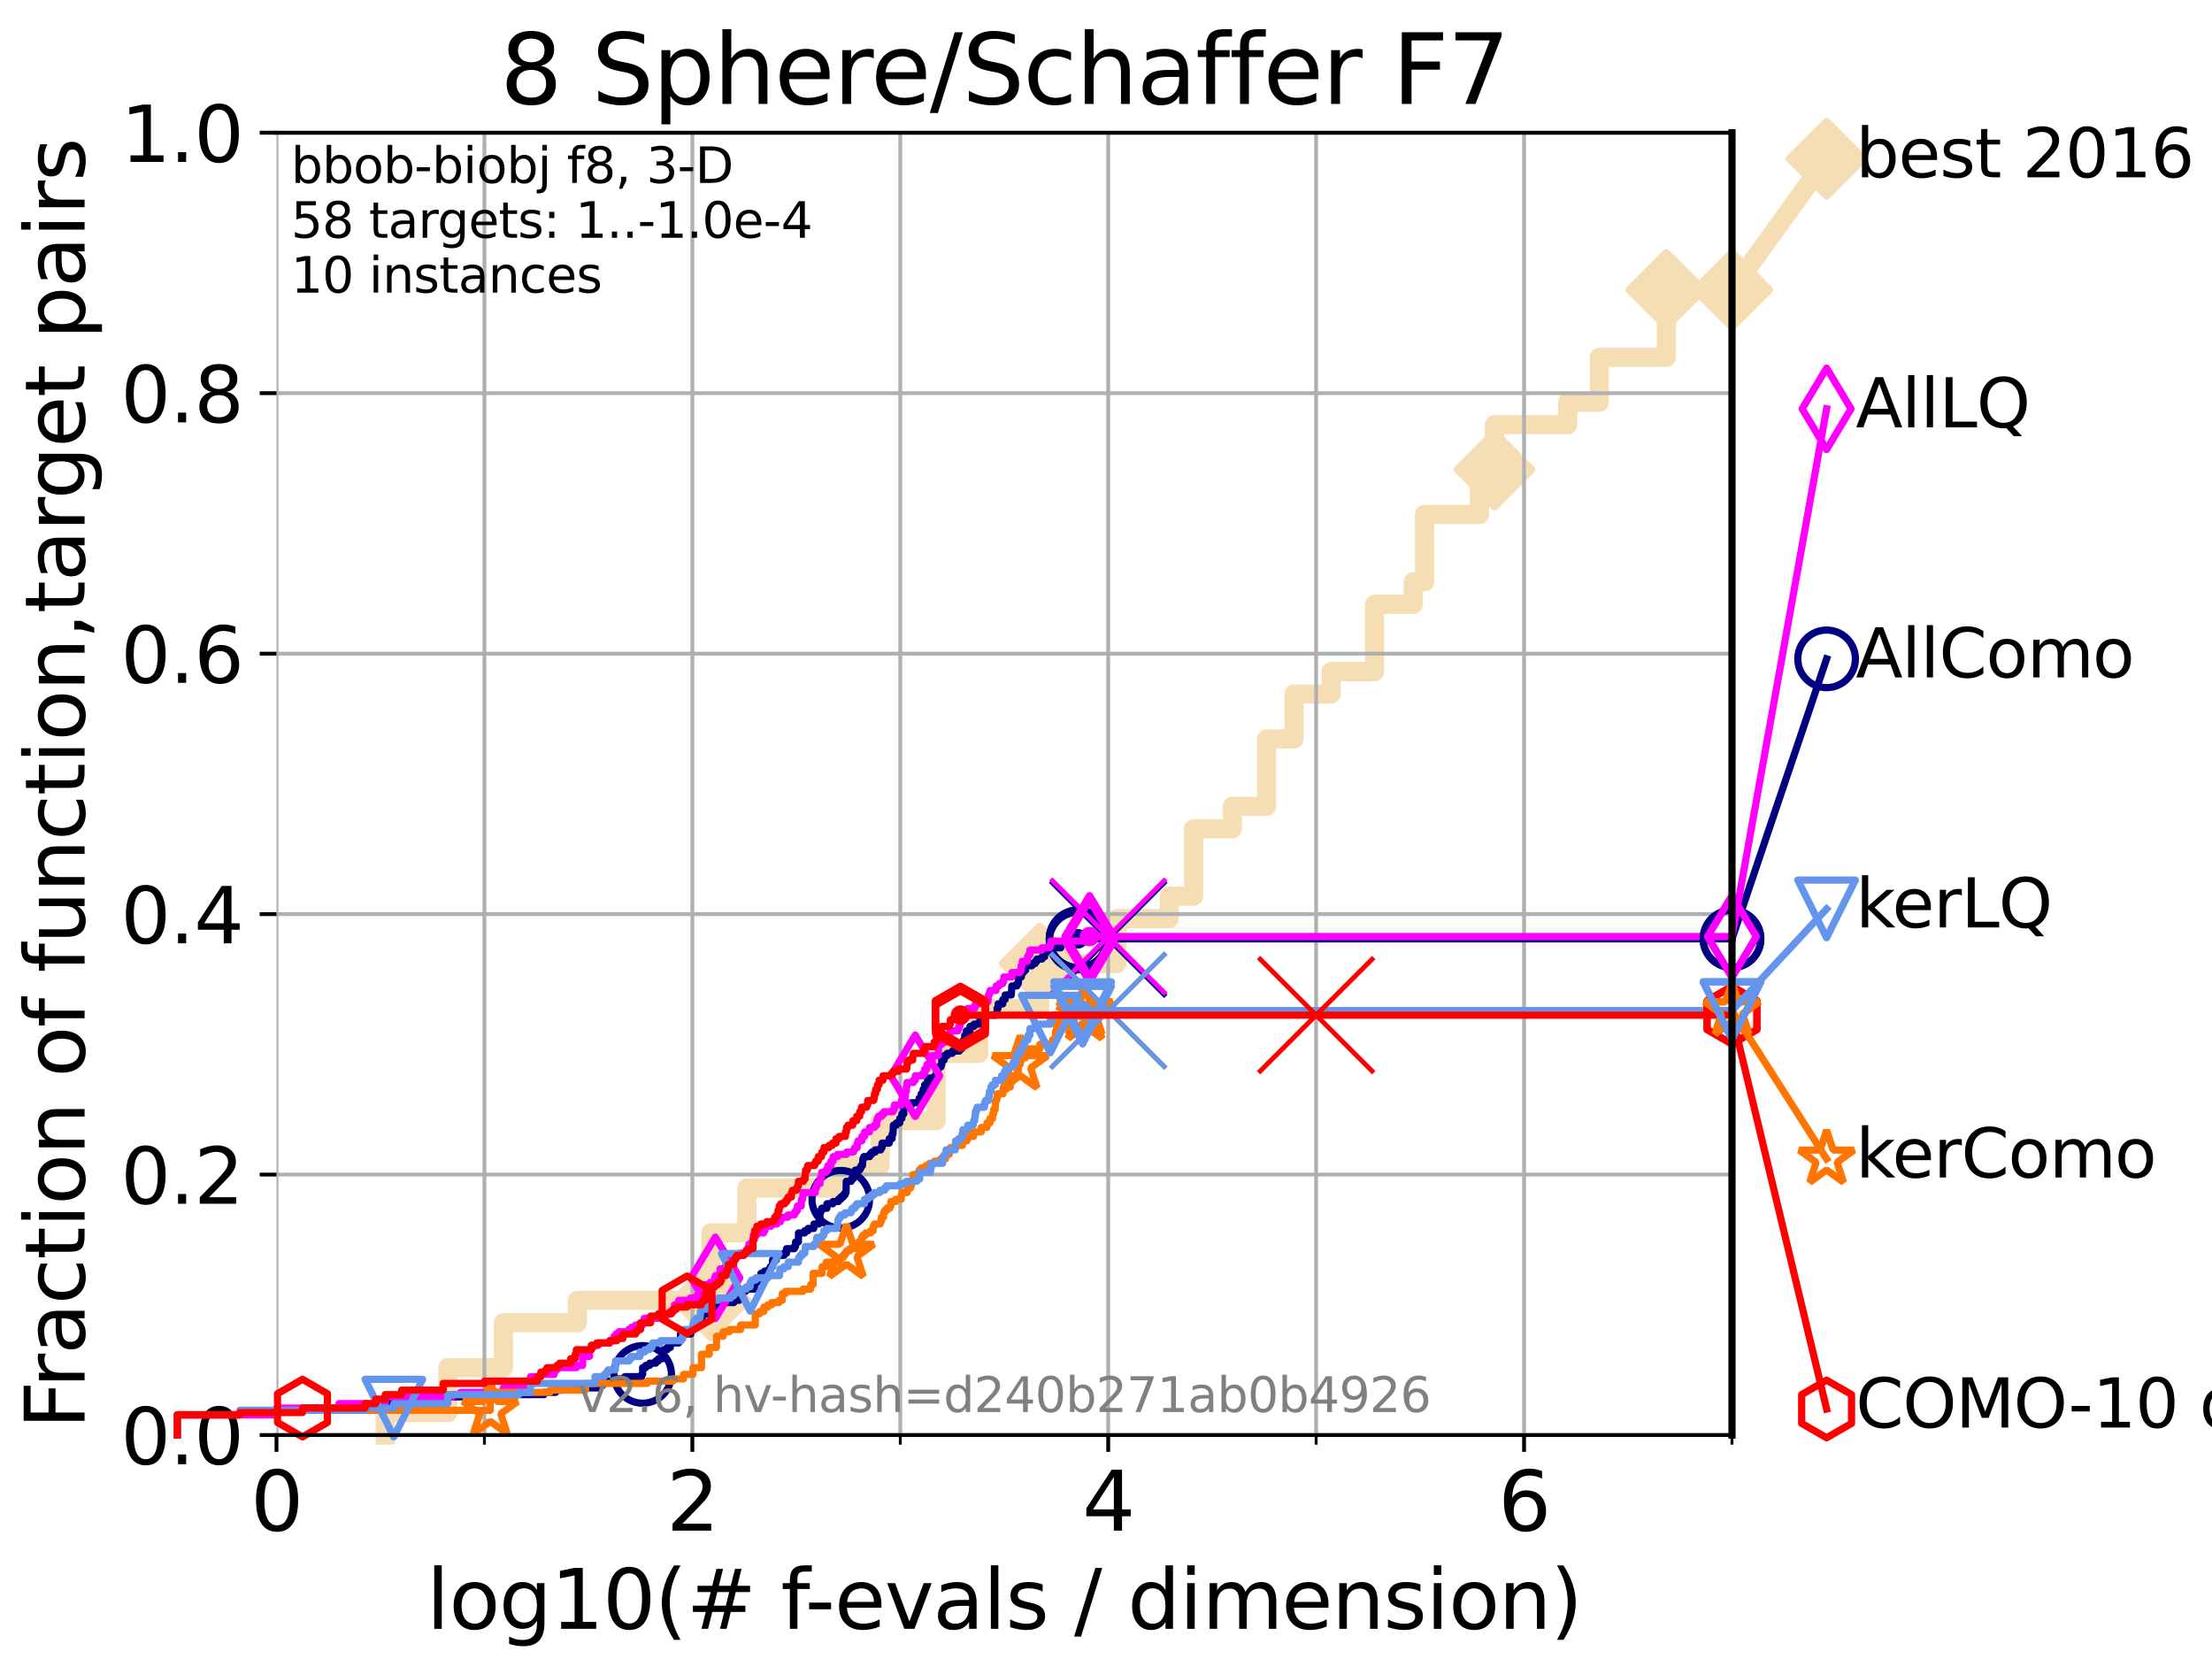 <?xml version="1.0" encoding="utf-8" standalone="no"?>
<!DOCTYPE svg PUBLIC "-//W3C//DTD SVG 1.1//EN"
  "http://www.w3.org/Graphics/SVG/1.1/DTD/svg11.dtd">
<svg xmlns:xlink="http://www.w3.org/1999/xlink" width="460.8pt" height="345.6pt" viewBox="0 0 460.8 345.6" xmlns="http://www.w3.org/2000/svg" version="1.1">
 <defs>
  <style type="text/css">*{stroke-linejoin: round; stroke-linecap: butt}</style>
 </defs>
 <g id="figure_1">
  <g id="patch_1">
   <path d="M 0 345.6 
L 460.8 345.6 
L 460.8 0 
L 0 0 
z
" style="fill: #ffffff"/>
  </g>
  <g id="axes_1">
   <g id="patch_2">
    <path d="M 57.6 298.944 
L 360.806 298.944 
L 360.806 27.648 
L 57.6 27.648 
z
" style="fill: #ffffff"/>
   </g>
   <g id="line2d_1">
    <path d="M 80.249 298.944 
L 80.249 294.266 
L 93.288 294.266 
L 93.288 284.911 
L 104.86 284.911 
L 104.86 275.556 
L 120.284 275.556 
L 120.284 270.879 
L 148.074 270.879 
L 148.074 256.846 
L 155.599 256.846 
L 155.599 247.491 
L 174.368 247.491 
L 174.368 242.814 
L 183.348 242.814 
L 183.348 233.459 
L 195.018 233.459 
L 195.018 219.426 
L 203.883 219.426 
L 203.883 210.071 
L 216.584 210.071 
L 216.584 200.716 
L 232.673 200.716 
L 232.673 191.361 
L 243.582 191.361 
L 243.582 186.684 
L 248.655 186.684 
L 248.655 172.651 
L 256.735 172.651 
L 256.735 167.974 
L 263.858 167.974 
L 263.858 153.941 
L 269.562 153.941 
L 269.562 144.586 
L 277.303 144.586 
L 277.303 139.908 
L 286.354 139.908 
L 286.354 125.876 
L 294.411 125.876 
L 294.411 121.198 
L 296.769 121.198 
L 296.769 107.166 
L 308.197 107.166 
L 308.197 97.811 
L 311.321 97.811 
L 311.321 88.456 
L 326.59 88.456 
L 326.59 83.778 
L 333.174 83.778 
L 333.174 74.423 
L 347.129 74.423 
L 347.129 60.391 
L 360.806 60.391 
" style="fill: none; stroke: #f5deb3; stroke-width: 4; stroke-linecap: square"/>
   </g>
   <g id="line2d_2">
    <defs>
     <path id="md9b05b5240" d="M -0 7.778 
L 7.778 0 
L 0 -7.778 
L -7.778 -0 
z
" style="stroke: #f5deb3; stroke-width: 1.5; stroke-linejoin: miter"/>
    </defs>
    <g>
     <use xlink:href="#md9b05b5240" x="148.074" y="270.879" style="fill: #f5deb3; stroke: #f5deb3; stroke-width: 1.5; stroke-linejoin: miter"/>
     <use xlink:href="#md9b05b5240" x="216.584" y="200.716" style="fill: #f5deb3; stroke: #f5deb3; stroke-width: 1.5; stroke-linejoin: miter"/>
     <use xlink:href="#md9b05b5240" x="311.321" y="97.811" style="fill: #f5deb3; stroke: #f5deb3; stroke-width: 1.5; stroke-linejoin: miter"/>
     <use xlink:href="#md9b05b5240" x="347.129" y="60.391" style="fill: #f5deb3; stroke: #f5deb3; stroke-width: 1.5; stroke-linejoin: miter"/>
     <use xlink:href="#md9b05b5240" x="360.806" y="60.391" style="fill: #f5deb3; stroke: #f5deb3; stroke-width: 1.5; stroke-linejoin: miter"/>
    </g>
   </g>
   <g id="line2d_3">
    <path style="fill: none; stroke: #f5deb3; stroke-width: 4; stroke-linecap: square"/>
    <g/>
   </g>
   <g id="line2d_4">
    <path d="M 360.806 60.391 
L 380.515 33.074 
" style="fill: none; stroke: #f5deb3; stroke-width: 4; stroke-linecap: square"/>
    <g>
     <use xlink:href="#md9b05b5240" x="360.806" y="60.391" style="fill: #f5deb3; stroke: #f5deb3; stroke-width: 1.5; stroke-linejoin: miter"/>
     <use xlink:href="#md9b05b5240" x="380.515" y="33.074" style="fill: #f5deb3; stroke: #f5deb3; stroke-width: 1.5; stroke-linejoin: miter"/>
    </g>
   </g>
   <g id="matplotlib.axis_1">
    <g id="xtick_1">
     <g id="line2d_5">
      <path d="M 57.6 298.944 
L 57.6 27.648 
" clip-path="url(#p746d839beb)" style="fill: none; stroke: #b0b0b0; stroke-width: 0.8; stroke-linecap: square"/>
     </g>
     <g id="line2d_6">
      <defs>
       <path id="m260ad0685f" d="M 0 0 
L 0 3.5 
" style="stroke: #000000; stroke-width: 0.8"/>
      </defs>
      <g>
       <use xlink:href="#m260ad0685f" x="57.6" y="298.944" style="stroke: #000000; stroke-width: 0.8"/>
      </g>
     </g>
     <g id="text_1">
      <!-- 0 -->
      <g transform="translate(52.192 318.861) scale(0.17 -0.17)">
       <defs>
        <path id="DejaVuSans-30" d="M 2034 4250 
Q 1547 4250 1301 3770 
Q 1056 3291 1056 2328 
Q 1056 1369 1301 889 
Q 1547 409 2034 409 
Q 2525 409 2770 889 
Q 3016 1369 3016 2328 
Q 3016 3291 2770 3770 
Q 2525 4250 2034 4250 
z
M 2034 4750 
Q 2819 4750 3233 4129 
Q 3647 3509 3647 2328 
Q 3647 1150 3233 529 
Q 2819 -91 2034 -91 
Q 1250 -91 836 529 
Q 422 1150 422 2328 
Q 422 3509 836 4129 
Q 1250 4750 2034 4750 
z
" transform="scale(0.016)"/>
       </defs>
       <use xlink:href="#DejaVuSans-30"/>
      </g>
     </g>
    </g>
    <g id="xtick_2">
     <g id="line2d_7">
      <path d="M 144.23 298.944 
L 144.23 27.648 
" clip-path="url(#p746d839beb)" style="fill: none; stroke: #b0b0b0; stroke-width: 0.8; stroke-linecap: square"/>
     </g>
     <g id="line2d_8">
      <g>
       <use xlink:href="#m260ad0685f" x="144.23" y="298.944" style="stroke: #000000; stroke-width: 0.8"/>
      </g>
     </g>
     <g id="text_2">
      <!-- 2 -->
      <g transform="translate(138.822 318.861) scale(0.17 -0.17)">
       <defs>
        <path id="DejaVuSans-32" d="M 1228 531 
L 3431 531 
L 3431 0 
L 469 0 
L 469 531 
Q 828 903 1448 1529 
Q 2069 2156 2228 2338 
Q 2531 2678 2651 2914 
Q 2772 3150 2772 3378 
Q 2772 3750 2511 3984 
Q 2250 4219 1831 4219 
Q 1534 4219 1204 4116 
Q 875 4013 500 3803 
L 500 4441 
Q 881 4594 1212 4672 
Q 1544 4750 1819 4750 
Q 2544 4750 2975 4387 
Q 3406 4025 3406 3419 
Q 3406 3131 3298 2873 
Q 3191 2616 2906 2266 
Q 2828 2175 2409 1742 
Q 1991 1309 1228 531 
z
" transform="scale(0.016)"/>
       </defs>
       <use xlink:href="#DejaVuSans-32"/>
      </g>
     </g>
    </g>
    <g id="xtick_3">
     <g id="line2d_9">
      <path d="M 230.861 298.944 
L 230.861 27.648 
" clip-path="url(#p746d839beb)" style="fill: none; stroke: #b0b0b0; stroke-width: 0.8; stroke-linecap: square"/>
     </g>
     <g id="line2d_10">
      <g>
       <use xlink:href="#m260ad0685f" x="230.861" y="298.944" style="stroke: #000000; stroke-width: 0.8"/>
      </g>
     </g>
     <g id="text_3">
      <!-- 4 -->
      <g transform="translate(225.453 318.861) scale(0.17 -0.17)">
       <defs>
        <path id="DejaVuSans-34" d="M 2419 4116 
L 825 1625 
L 2419 1625 
L 2419 4116 
z
M 2253 4666 
L 3047 4666 
L 3047 1625 
L 3713 1625 
L 3713 1100 
L 3047 1100 
L 3047 0 
L 2419 0 
L 2419 1100 
L 313 1100 
L 313 1709 
L 2253 4666 
z
" transform="scale(0.016)"/>
       </defs>
       <use xlink:href="#DejaVuSans-34"/>
      </g>
     </g>
    </g>
    <g id="xtick_4">
     <g id="line2d_11">
      <path d="M 317.491 298.944 
L 317.491 27.648 
" clip-path="url(#p746d839beb)" style="fill: none; stroke: #b0b0b0; stroke-width: 0.8; stroke-linecap: square"/>
     </g>
     <g id="line2d_12">
      <g>
       <use xlink:href="#m260ad0685f" x="317.491" y="298.944" style="stroke: #000000; stroke-width: 0.8"/>
      </g>
     </g>
     <g id="text_4">
      <!-- 6 -->
      <g transform="translate(312.083 318.861) scale(0.17 -0.17)">
       <defs>
        <path id="DejaVuSans-36" d="M 2113 2584 
Q 1688 2584 1439 2293 
Q 1191 2003 1191 1497 
Q 1191 994 1439 701 
Q 1688 409 2113 409 
Q 2538 409 2786 701 
Q 3034 994 3034 1497 
Q 3034 2003 2786 2293 
Q 2538 2584 2113 2584 
z
M 3366 4563 
L 3366 3988 
Q 3128 4100 2886 4159 
Q 2644 4219 2406 4219 
Q 1781 4219 1451 3797 
Q 1122 3375 1075 2522 
Q 1259 2794 1537 2939 
Q 1816 3084 2150 3084 
Q 2853 3084 3261 2657 
Q 3669 2231 3669 1497 
Q 3669 778 3244 343 
Q 2819 -91 2113 -91 
Q 1303 -91 875 529 
Q 447 1150 447 2328 
Q 447 3434 972 4092 
Q 1497 4750 2381 4750 
Q 2619 4750 2861 4703 
Q 3103 4656 3366 4563 
z
" transform="scale(0.016)"/>
       </defs>
       <use xlink:href="#DejaVuSans-36"/>
      </g>
     </g>
    </g>
    <g id="xtick_5">
     <g id="line2d_13">
      <path d="M 100.915 298.944 
L 100.915 27.648 
" clip-path="url(#p746d839beb)" style="fill: none; stroke: #b0b0b0; stroke-width: 0.8; stroke-linecap: square"/>
     </g>
     <g id="line2d_14">
      <defs>
       <path id="mbc30e423ad" d="M 0 0 
L 0 2 
" style="stroke: #000000; stroke-width: 0.6"/>
      </defs>
      <g>
       <use xlink:href="#mbc30e423ad" x="100.915" y="298.944" style="stroke: #000000; stroke-width: 0.6"/>
      </g>
     </g>
    </g>
    <g id="xtick_6">
     <g id="line2d_15">
      <path d="M 187.546 298.944 
L 187.546 27.648 
" clip-path="url(#p746d839beb)" style="fill: none; stroke: #b0b0b0; stroke-width: 0.8; stroke-linecap: square"/>
     </g>
     <g id="line2d_16">
      <g>
       <use xlink:href="#mbc30e423ad" x="187.546" y="298.944" style="stroke: #000000; stroke-width: 0.6"/>
      </g>
     </g>
    </g>
    <g id="xtick_7">
     <g id="line2d_17">
      <path d="M 274.176 298.944 
L 274.176 27.648 
" clip-path="url(#p746d839beb)" style="fill: none; stroke: #b0b0b0; stroke-width: 0.8; stroke-linecap: square"/>
     </g>
     <g id="line2d_18">
      <g>
       <use xlink:href="#mbc30e423ad" x="274.176" y="298.944" style="stroke: #000000; stroke-width: 0.6"/>
      </g>
     </g>
    </g>
    <g id="xtick_8">
     <g id="line2d_19">
      <path d="M 360.806 298.944 
L 360.806 27.648 
" clip-path="url(#p746d839beb)" style="fill: none; stroke: #b0b0b0; stroke-width: 0.8; stroke-linecap: square"/>
     </g>
     <g id="line2d_20">
      <g>
       <use xlink:href="#mbc30e423ad" x="360.806" y="298.944" style="stroke: #000000; stroke-width: 0.6"/>
      </g>
     </g>
    </g>
    <g id="text_5">
     <!-- log10(# f-evals / dimension) -->
     <g transform="translate(88.823 339.314) scale(0.17 -0.17)">
      <defs>
       <path id="DejaVuSans-6c" d="M 603 4863 
L 1178 4863 
L 1178 0 
L 603 0 
L 603 4863 
z
" transform="scale(0.016)"/>
       <path id="DejaVuSans-6f" d="M 1959 3097 
Q 1497 3097 1228 2736 
Q 959 2375 959 1747 
Q 959 1119 1226 758 
Q 1494 397 1959 397 
Q 2419 397 2687 759 
Q 2956 1122 2956 1747 
Q 2956 2369 2687 2733 
Q 2419 3097 1959 3097 
z
M 1959 3584 
Q 2709 3584 3137 3096 
Q 3566 2609 3566 1747 
Q 3566 888 3137 398 
Q 2709 -91 1959 -91 
Q 1206 -91 779 398 
Q 353 888 353 1747 
Q 353 2609 779 3096 
Q 1206 3584 1959 3584 
z
" transform="scale(0.016)"/>
       <path id="DejaVuSans-67" d="M 2906 1791 
Q 2906 2416 2648 2759 
Q 2391 3103 1925 3103 
Q 1463 3103 1205 2759 
Q 947 2416 947 1791 
Q 947 1169 1205 825 
Q 1463 481 1925 481 
Q 2391 481 2648 825 
Q 2906 1169 2906 1791 
z
M 3481 434 
Q 3481 -459 3084 -895 
Q 2688 -1331 1869 -1331 
Q 1566 -1331 1297 -1286 
Q 1028 -1241 775 -1147 
L 775 -588 
Q 1028 -725 1275 -790 
Q 1522 -856 1778 -856 
Q 2344 -856 2625 -561 
Q 2906 -266 2906 331 
L 2906 616 
Q 2728 306 2450 153 
Q 2172 0 1784 0 
Q 1141 0 747 490 
Q 353 981 353 1791 
Q 353 2603 747 3093 
Q 1141 3584 1784 3584 
Q 2172 3584 2450 3431 
Q 2728 3278 2906 2969 
L 2906 3500 
L 3481 3500 
L 3481 434 
z
" transform="scale(0.016)"/>
       <path id="DejaVuSans-31" d="M 794 531 
L 1825 531 
L 1825 4091 
L 703 3866 
L 703 4441 
L 1819 4666 
L 2450 4666 
L 2450 531 
L 3481 531 
L 3481 0 
L 794 0 
L 794 531 
z
" transform="scale(0.016)"/>
       <path id="DejaVuSans-28" d="M 1984 4856 
Q 1566 4138 1362 3434 
Q 1159 2731 1159 2009 
Q 1159 1288 1364 580 
Q 1569 -128 1984 -844 
L 1484 -844 
Q 1016 -109 783 600 
Q 550 1309 550 2009 
Q 550 2706 781 3412 
Q 1013 4119 1484 4856 
L 1984 4856 
z
" transform="scale(0.016)"/>
       <path id="DejaVuSans-23" d="M 3272 2816 
L 2363 2816 
L 2100 1772 
L 3016 1772 
L 3272 2816 
z
M 2803 4594 
L 2478 3297 
L 3391 3297 
L 3719 4594 
L 4219 4594 
L 3897 3297 
L 4872 3297 
L 4872 2816 
L 3775 2816 
L 3519 1772 
L 4513 1772 
L 4513 1294 
L 3397 1294 
L 3072 0 
L 2572 0 
L 2894 1294 
L 1978 1294 
L 1656 0 
L 1153 0 
L 1478 1294 
L 494 1294 
L 494 1772 
L 1594 1772 
L 1856 2816 
L 850 2816 
L 850 3297 
L 1978 3297 
L 2297 4594 
L 2803 4594 
z
" transform="scale(0.016)"/>
       <path id="DejaVuSans-20" transform="scale(0.016)"/>
       <path id="DejaVuSans-66" d="M 2375 4863 
L 2375 4384 
L 1825 4384 
Q 1516 4384 1395 4259 
Q 1275 4134 1275 3809 
L 1275 3500 
L 2222 3500 
L 2222 3053 
L 1275 3053 
L 1275 0 
L 697 0 
L 697 3053 
L 147 3053 
L 147 3500 
L 697 3500 
L 697 3744 
Q 697 4328 969 4595 
Q 1241 4863 1831 4863 
L 2375 4863 
z
" transform="scale(0.016)"/>
       <path id="DejaVuSans-2d" d="M 313 2009 
L 1997 2009 
L 1997 1497 
L 313 1497 
L 313 2009 
z
" transform="scale(0.016)"/>
       <path id="DejaVuSans-65" d="M 3597 1894 
L 3597 1613 
L 953 1613 
Q 991 1019 1311 708 
Q 1631 397 2203 397 
Q 2534 397 2845 478 
Q 3156 559 3463 722 
L 3463 178 
Q 3153 47 2828 -22 
Q 2503 -91 2169 -91 
Q 1331 -91 842 396 
Q 353 884 353 1716 
Q 353 2575 817 3079 
Q 1281 3584 2069 3584 
Q 2775 3584 3186 3129 
Q 3597 2675 3597 1894 
z
M 3022 2063 
Q 3016 2534 2758 2815 
Q 2500 3097 2075 3097 
Q 1594 3097 1305 2825 
Q 1016 2553 972 2059 
L 3022 2063 
z
" transform="scale(0.016)"/>
       <path id="DejaVuSans-76" d="M 191 3500 
L 800 3500 
L 1894 563 
L 2988 3500 
L 3597 3500 
L 2284 0 
L 1503 0 
L 191 3500 
z
" transform="scale(0.016)"/>
       <path id="DejaVuSans-61" d="M 2194 1759 
Q 1497 1759 1228 1600 
Q 959 1441 959 1056 
Q 959 750 1161 570 
Q 1363 391 1709 391 
Q 2188 391 2477 730 
Q 2766 1069 2766 1631 
L 2766 1759 
L 2194 1759 
z
M 3341 1997 
L 3341 0 
L 2766 0 
L 2766 531 
Q 2569 213 2275 61 
Q 1981 -91 1556 -91 
Q 1019 -91 701 211 
Q 384 513 384 1019 
Q 384 1609 779 1909 
Q 1175 2209 1959 2209 
L 2766 2209 
L 2766 2266 
Q 2766 2663 2505 2880 
Q 2244 3097 1772 3097 
Q 1472 3097 1187 3025 
Q 903 2953 641 2809 
L 641 3341 
Q 956 3463 1253 3523 
Q 1550 3584 1831 3584 
Q 2591 3584 2966 3190 
Q 3341 2797 3341 1997 
z
" transform="scale(0.016)"/>
       <path id="DejaVuSans-73" d="M 2834 3397 
L 2834 2853 
Q 2591 2978 2328 3040 
Q 2066 3103 1784 3103 
Q 1356 3103 1142 2972 
Q 928 2841 928 2578 
Q 928 2378 1081 2264 
Q 1234 2150 1697 2047 
L 1894 2003 
Q 2506 1872 2764 1633 
Q 3022 1394 3022 966 
Q 3022 478 2636 193 
Q 2250 -91 1575 -91 
Q 1294 -91 989 -36 
Q 684 19 347 128 
L 347 722 
Q 666 556 975 473 
Q 1284 391 1588 391 
Q 1994 391 2212 530 
Q 2431 669 2431 922 
Q 2431 1156 2273 1281 
Q 2116 1406 1581 1522 
L 1381 1569 
Q 847 1681 609 1914 
Q 372 2147 372 2553 
Q 372 3047 722 3315 
Q 1072 3584 1716 3584 
Q 2034 3584 2315 3537 
Q 2597 3491 2834 3397 
z
" transform="scale(0.016)"/>
       <path id="DejaVuSans-2f" d="M 1625 4666 
L 2156 4666 
L 531 -594 
L 0 -594 
L 1625 4666 
z
" transform="scale(0.016)"/>
       <path id="DejaVuSans-64" d="M 2906 2969 
L 2906 4863 
L 3481 4863 
L 3481 0 
L 2906 0 
L 2906 525 
Q 2725 213 2448 61 
Q 2172 -91 1784 -91 
Q 1150 -91 751 415 
Q 353 922 353 1747 
Q 353 2572 751 3078 
Q 1150 3584 1784 3584 
Q 2172 3584 2448 3432 
Q 2725 3281 2906 2969 
z
M 947 1747 
Q 947 1113 1208 752 
Q 1469 391 1925 391 
Q 2381 391 2643 752 
Q 2906 1113 2906 1747 
Q 2906 2381 2643 2742 
Q 2381 3103 1925 3103 
Q 1469 3103 1208 2742 
Q 947 2381 947 1747 
z
" transform="scale(0.016)"/>
       <path id="DejaVuSans-69" d="M 603 3500 
L 1178 3500 
L 1178 0 
L 603 0 
L 603 3500 
z
M 603 4863 
L 1178 4863 
L 1178 4134 
L 603 4134 
L 603 4863 
z
" transform="scale(0.016)"/>
       <path id="DejaVuSans-6d" d="M 3328 2828 
Q 3544 3216 3844 3400 
Q 4144 3584 4550 3584 
Q 5097 3584 5394 3201 
Q 5691 2819 5691 2113 
L 5691 0 
L 5113 0 
L 5113 2094 
Q 5113 2597 4934 2840 
Q 4756 3084 4391 3084 
Q 3944 3084 3684 2787 
Q 3425 2491 3425 1978 
L 3425 0 
L 2847 0 
L 2847 2094 
Q 2847 2600 2669 2842 
Q 2491 3084 2119 3084 
Q 1678 3084 1418 2786 
Q 1159 2488 1159 1978 
L 1159 0 
L 581 0 
L 581 3500 
L 1159 3500 
L 1159 2956 
Q 1356 3278 1631 3431 
Q 1906 3584 2284 3584 
Q 2666 3584 2933 3390 
Q 3200 3197 3328 2828 
z
" transform="scale(0.016)"/>
       <path id="DejaVuSans-6e" d="M 3513 2113 
L 3513 0 
L 2938 0 
L 2938 2094 
Q 2938 2591 2744 2837 
Q 2550 3084 2163 3084 
Q 1697 3084 1428 2787 
Q 1159 2491 1159 1978 
L 1159 0 
L 581 0 
L 581 3500 
L 1159 3500 
L 1159 2956 
Q 1366 3272 1645 3428 
Q 1925 3584 2291 3584 
Q 2894 3584 3203 3211 
Q 3513 2838 3513 2113 
z
" transform="scale(0.016)"/>
       <path id="DejaVuSans-29" d="M 513 4856 
L 1013 4856 
Q 1481 4119 1714 3412 
Q 1947 2706 1947 2009 
Q 1947 1309 1714 600 
Q 1481 -109 1013 -844 
L 513 -844 
Q 928 -128 1133 580 
Q 1338 1288 1338 2009 
Q 1338 2731 1133 3434 
Q 928 4138 513 4856 
z
" transform="scale(0.016)"/>
      </defs>
      <use xlink:href="#DejaVuSans-6c"/>
      <use xlink:href="#DejaVuSans-6f" x="27.783"/>
      <use xlink:href="#DejaVuSans-67" x="88.965"/>
      <use xlink:href="#DejaVuSans-31" x="152.441"/>
      <use xlink:href="#DejaVuSans-30" x="216.064"/>
      <use xlink:href="#DejaVuSans-28" x="279.688"/>
      <use xlink:href="#DejaVuSans-23" x="318.701"/>
      <use xlink:href="#DejaVuSans-20" x="402.49"/>
      <use xlink:href="#DejaVuSans-66" x="434.277"/>
      <use xlink:href="#DejaVuSans-2d" x="463.982"/>
      <use xlink:href="#DejaVuSans-65" x="500.066"/>
      <use xlink:href="#DejaVuSans-76" x="561.59"/>
      <use xlink:href="#DejaVuSans-61" x="620.77"/>
      <use xlink:href="#DejaVuSans-6c" x="682.049"/>
      <use xlink:href="#DejaVuSans-73" x="709.832"/>
      <use xlink:href="#DejaVuSans-20" x="761.932"/>
      <use xlink:href="#DejaVuSans-2f" x="793.719"/>
      <use xlink:href="#DejaVuSans-20" x="827.41"/>
      <use xlink:href="#DejaVuSans-64" x="859.197"/>
      <use xlink:href="#DejaVuSans-69" x="922.674"/>
      <use xlink:href="#DejaVuSans-6d" x="950.457"/>
      <use xlink:href="#DejaVuSans-65" x="1047.869"/>
      <use xlink:href="#DejaVuSans-6e" x="1109.393"/>
      <use xlink:href="#DejaVuSans-73" x="1172.771"/>
      <use xlink:href="#DejaVuSans-69" x="1224.871"/>
      <use xlink:href="#DejaVuSans-6f" x="1252.654"/>
      <use xlink:href="#DejaVuSans-6e" x="1313.836"/>
      <use xlink:href="#DejaVuSans-29" x="1377.215"/>
     </g>
    </g>
   </g>
   <g id="matplotlib.axis_2">
    <g id="ytick_1">
     <g id="line2d_21">
      <path d="M 57.6 298.944 
L 360.806 298.944 
" clip-path="url(#p746d839beb)" style="fill: none; stroke: #b0b0b0; stroke-width: 0.8; stroke-linecap: square"/>
     </g>
     <g id="line2d_22">
      <defs>
       <path id="m4dbd87ddeb" d="M 0 0 
L -3.5 0 
" style="stroke: #000000; stroke-width: 0.8"/>
      </defs>
      <g>
       <use xlink:href="#m4dbd87ddeb" x="57.6" y="298.944" style="stroke: #000000; stroke-width: 0.8"/>
      </g>
     </g>
     <g id="text_6">
      <!-- 0.0 -->
      <g transform="translate(25.155 305.023) scale(0.16 -0.16)">
       <defs>
        <path id="DejaVuSans-2e" d="M 684 794 
L 1344 794 
L 1344 0 
L 684 0 
L 684 794 
z
" transform="scale(0.016)"/>
       </defs>
       <use xlink:href="#DejaVuSans-30"/>
       <use xlink:href="#DejaVuSans-2e" x="63.623"/>
       <use xlink:href="#DejaVuSans-30" x="95.41"/>
      </g>
     </g>
    </g>
    <g id="ytick_2">
     <g id="line2d_23">
      <path d="M 57.6 244.685 
L 360.806 244.685 
" clip-path="url(#p746d839beb)" style="fill: none; stroke: #b0b0b0; stroke-width: 0.8; stroke-linecap: square"/>
     </g>
     <g id="line2d_24">
      <g>
       <use xlink:href="#m4dbd87ddeb" x="57.6" y="244.685" style="stroke: #000000; stroke-width: 0.8"/>
      </g>
     </g>
     <g id="text_7">
      <!-- 0.2 -->
      <g transform="translate(25.155 250.764) scale(0.16 -0.16)">
       <use xlink:href="#DejaVuSans-30"/>
       <use xlink:href="#DejaVuSans-2e" x="63.623"/>
       <use xlink:href="#DejaVuSans-32" x="95.41"/>
      </g>
     </g>
    </g>
    <g id="ytick_3">
     <g id="line2d_25">
      <path d="M 57.6 190.426 
L 360.806 190.426 
" clip-path="url(#p746d839beb)" style="fill: none; stroke: #b0b0b0; stroke-width: 0.8; stroke-linecap: square"/>
     </g>
     <g id="line2d_26">
      <g>
       <use xlink:href="#m4dbd87ddeb" x="57.6" y="190.426" style="stroke: #000000; stroke-width: 0.8"/>
      </g>
     </g>
     <g id="text_8">
      <!-- 0.4 -->
      <g transform="translate(25.155 196.504) scale(0.16 -0.16)">
       <use xlink:href="#DejaVuSans-30"/>
       <use xlink:href="#DejaVuSans-2e" x="63.623"/>
       <use xlink:href="#DejaVuSans-34" x="95.41"/>
      </g>
     </g>
    </g>
    <g id="ytick_4">
     <g id="line2d_27">
      <path d="M 57.6 136.166 
L 360.806 136.166 
" clip-path="url(#p746d839beb)" style="fill: none; stroke: #b0b0b0; stroke-width: 0.8; stroke-linecap: square"/>
     </g>
     <g id="line2d_28">
      <g>
       <use xlink:href="#m4dbd87ddeb" x="57.6" y="136.166" style="stroke: #000000; stroke-width: 0.8"/>
      </g>
     </g>
     <g id="text_9">
      <!-- 0.6 -->
      <g transform="translate(25.155 142.245) scale(0.16 -0.16)">
       <use xlink:href="#DejaVuSans-30"/>
       <use xlink:href="#DejaVuSans-2e" x="63.623"/>
       <use xlink:href="#DejaVuSans-36" x="95.41"/>
      </g>
     </g>
    </g>
    <g id="ytick_5">
     <g id="line2d_29">
      <path d="M 57.6 81.907 
L 360.806 81.907 
" clip-path="url(#p746d839beb)" style="fill: none; stroke: #b0b0b0; stroke-width: 0.8; stroke-linecap: square"/>
     </g>
     <g id="line2d_30">
      <g>
       <use xlink:href="#m4dbd87ddeb" x="57.6" y="81.907" style="stroke: #000000; stroke-width: 0.8"/>
      </g>
     </g>
     <g id="text_10">
      <!-- 0.8 -->
      <g transform="translate(25.155 87.986) scale(0.16 -0.16)">
       <defs>
        <path id="DejaVuSans-38" d="M 2034 2216 
Q 1584 2216 1326 1975 
Q 1069 1734 1069 1313 
Q 1069 891 1326 650 
Q 1584 409 2034 409 
Q 2484 409 2743 651 
Q 3003 894 3003 1313 
Q 3003 1734 2745 1975 
Q 2488 2216 2034 2216 
z
M 1403 2484 
Q 997 2584 770 2862 
Q 544 3141 544 3541 
Q 544 4100 942 4425 
Q 1341 4750 2034 4750 
Q 2731 4750 3128 4425 
Q 3525 4100 3525 3541 
Q 3525 3141 3298 2862 
Q 3072 2584 2669 2484 
Q 3125 2378 3379 2068 
Q 3634 1759 3634 1313 
Q 3634 634 3220 271 
Q 2806 -91 2034 -91 
Q 1263 -91 848 271 
Q 434 634 434 1313 
Q 434 1759 690 2068 
Q 947 2378 1403 2484 
z
M 1172 3481 
Q 1172 3119 1398 2916 
Q 1625 2713 2034 2713 
Q 2441 2713 2670 2916 
Q 2900 3119 2900 3481 
Q 2900 3844 2670 4047 
Q 2441 4250 2034 4250 
Q 1625 4250 1398 4047 
Q 1172 3844 1172 3481 
z
" transform="scale(0.016)"/>
       </defs>
       <use xlink:href="#DejaVuSans-30"/>
       <use xlink:href="#DejaVuSans-2e" x="63.623"/>
       <use xlink:href="#DejaVuSans-38" x="95.41"/>
      </g>
     </g>
    </g>
    <g id="ytick_6">
     <g id="line2d_31">
      <path d="M 57.6 27.648 
L 360.806 27.648 
" clip-path="url(#p746d839beb)" style="fill: none; stroke: #b0b0b0; stroke-width: 0.8; stroke-linecap: square"/>
     </g>
     <g id="line2d_32">
      <g>
       <use xlink:href="#m4dbd87ddeb" x="57.6" y="27.648" style="stroke: #000000; stroke-width: 0.8"/>
      </g>
     </g>
     <g id="text_11">
      <!-- 1.0 -->
      <g transform="translate(25.155 33.727) scale(0.16 -0.16)">
       <use xlink:href="#DejaVuSans-31"/>
       <use xlink:href="#DejaVuSans-2e" x="63.623"/>
       <use xlink:href="#DejaVuSans-30" x="95.41"/>
      </g>
     </g>
    </g>
    <g id="text_12">
     <!-- Fraction of function,target pairs -->
     <g transform="translate(17.62 297.681) rotate(-90) scale(0.17 -0.17)">
      <defs>
       <path id="DejaVuSans-46" d="M 628 4666 
L 3309 4666 
L 3309 4134 
L 1259 4134 
L 1259 2759 
L 3109 2759 
L 3109 2228 
L 1259 2228 
L 1259 0 
L 628 0 
L 628 4666 
z
" transform="scale(0.016)"/>
       <path id="DejaVuSans-72" d="M 2631 2963 
Q 2534 3019 2420 3045 
Q 2306 3072 2169 3072 
Q 1681 3072 1420 2755 
Q 1159 2438 1159 1844 
L 1159 0 
L 581 0 
L 581 3500 
L 1159 3500 
L 1159 2956 
Q 1341 3275 1631 3429 
Q 1922 3584 2338 3584 
Q 2397 3584 2469 3576 
Q 2541 3569 2628 3553 
L 2631 2963 
z
" transform="scale(0.016)"/>
       <path id="DejaVuSans-63" d="M 3122 3366 
L 3122 2828 
Q 2878 2963 2633 3030 
Q 2388 3097 2138 3097 
Q 1578 3097 1268 2742 
Q 959 2388 959 1747 
Q 959 1106 1268 751 
Q 1578 397 2138 397 
Q 2388 397 2633 464 
Q 2878 531 3122 666 
L 3122 134 
Q 2881 22 2623 -34 
Q 2366 -91 2075 -91 
Q 1284 -91 818 406 
Q 353 903 353 1747 
Q 353 2603 823 3093 
Q 1294 3584 2113 3584 
Q 2378 3584 2631 3529 
Q 2884 3475 3122 3366 
z
" transform="scale(0.016)"/>
       <path id="DejaVuSans-74" d="M 1172 4494 
L 1172 3500 
L 2356 3500 
L 2356 3053 
L 1172 3053 
L 1172 1153 
Q 1172 725 1289 603 
Q 1406 481 1766 481 
L 2356 481 
L 2356 0 
L 1766 0 
Q 1100 0 847 248 
Q 594 497 594 1153 
L 594 3053 
L 172 3053 
L 172 3500 
L 594 3500 
L 594 4494 
L 1172 4494 
z
" transform="scale(0.016)"/>
       <path id="DejaVuSans-75" d="M 544 1381 
L 544 3500 
L 1119 3500 
L 1119 1403 
Q 1119 906 1312 657 
Q 1506 409 1894 409 
Q 2359 409 2629 706 
Q 2900 1003 2900 1516 
L 2900 3500 
L 3475 3500 
L 3475 0 
L 2900 0 
L 2900 538 
Q 2691 219 2414 64 
Q 2138 -91 1772 -91 
Q 1169 -91 856 284 
Q 544 659 544 1381 
z
M 1991 3584 
L 1991 3584 
z
" transform="scale(0.016)"/>
       <path id="DejaVuSans-2c" d="M 750 794 
L 1409 794 
L 1409 256 
L 897 -744 
L 494 -744 
L 750 256 
L 750 794 
z
" transform="scale(0.016)"/>
       <path id="DejaVuSans-70" d="M 1159 525 
L 1159 -1331 
L 581 -1331 
L 581 3500 
L 1159 3500 
L 1159 2969 
Q 1341 3281 1617 3432 
Q 1894 3584 2278 3584 
Q 2916 3584 3314 3078 
Q 3713 2572 3713 1747 
Q 3713 922 3314 415 
Q 2916 -91 2278 -91 
Q 1894 -91 1617 61 
Q 1341 213 1159 525 
z
M 3116 1747 
Q 3116 2381 2855 2742 
Q 2594 3103 2138 3103 
Q 1681 3103 1420 2742 
Q 1159 2381 1159 1747 
Q 1159 1113 1420 752 
Q 1681 391 2138 391 
Q 2594 391 2855 752 
Q 3116 1113 3116 1747 
z
" transform="scale(0.016)"/>
      </defs>
      <use xlink:href="#DejaVuSans-46"/>
      <use xlink:href="#DejaVuSans-72" x="50.27"/>
      <use xlink:href="#DejaVuSans-61" x="91.383"/>
      <use xlink:href="#DejaVuSans-63" x="152.662"/>
      <use xlink:href="#DejaVuSans-74" x="207.643"/>
      <use xlink:href="#DejaVuSans-69" x="246.852"/>
      <use xlink:href="#DejaVuSans-6f" x="274.635"/>
      <use xlink:href="#DejaVuSans-6e" x="335.816"/>
      <use xlink:href="#DejaVuSans-20" x="399.195"/>
      <use xlink:href="#DejaVuSans-6f" x="430.982"/>
      <use xlink:href="#DejaVuSans-66" x="492.164"/>
      <use xlink:href="#DejaVuSans-20" x="527.369"/>
      <use xlink:href="#DejaVuSans-66" x="559.156"/>
      <use xlink:href="#DejaVuSans-75" x="594.361"/>
      <use xlink:href="#DejaVuSans-6e" x="657.74"/>
      <use xlink:href="#DejaVuSans-63" x="721.119"/>
      <use xlink:href="#DejaVuSans-74" x="776.1"/>
      <use xlink:href="#DejaVuSans-69" x="815.309"/>
      <use xlink:href="#DejaVuSans-6f" x="843.092"/>
      <use xlink:href="#DejaVuSans-6e" x="904.273"/>
      <use xlink:href="#DejaVuSans-2c" x="967.652"/>
      <use xlink:href="#DejaVuSans-74" x="999.439"/>
      <use xlink:href="#DejaVuSans-61" x="1038.648"/>
      <use xlink:href="#DejaVuSans-72" x="1099.928"/>
      <use xlink:href="#DejaVuSans-67" x="1139.291"/>
      <use xlink:href="#DejaVuSans-65" x="1202.768"/>
      <use xlink:href="#DejaVuSans-74" x="1264.291"/>
      <use xlink:href="#DejaVuSans-20" x="1303.5"/>
      <use xlink:href="#DejaVuSans-70" x="1335.287"/>
      <use xlink:href="#DejaVuSans-61" x="1398.764"/>
      <use xlink:href="#DejaVuSans-69" x="1460.043"/>
      <use xlink:href="#DejaVuSans-72" x="1487.826"/>
      <use xlink:href="#DejaVuSans-73" x="1528.939"/>
     </g>
    </g>
   </g>
   <g id="line2d_33">
    <defs>
     <path id="m34c149cbea" d="M 0 1.5 
C 0.398 1.5 0.779 1.342 1.061 1.061 
C 1.342 0.779 1.5 0.398 1.5 0 
C 1.5 -0.398 1.342 -0.779 1.061 -1.061 
C 0.779 -1.342 0.398 -1.5 0 -1.5 
C -0.398 -1.5 -0.779 -1.342 -1.061 -1.061 
C -1.342 -0.779 -1.5 -0.398 -1.5 0 
C -1.5 0.398 -1.342 0.779 -1.061 1.061 
C -0.779 1.342 -0.398 1.5 0 1.5 
z
" style="stroke: #f5deb3"/>
    </defs>
    <g>
     <use xlink:href="#m34c149cbea" x="347.129" y="60.391" style="fill: #f5deb3; stroke: #f5deb3"/>
     <use xlink:href="#m34c149cbea" x="347.129" y="60.391" style="fill: #f5deb3; stroke: #f5deb3"/>
    </g>
   </g>
   <g id="line2d_34">
    <defs>
     <path id="madae761ad4" d="M 0 1.5 
C 0.398 1.5 0.779 1.342 1.061 1.061 
C 1.342 0.779 1.5 0.398 1.5 0 
C 1.5 -0.398 1.342 -0.779 1.061 -1.061 
C 0.779 -1.342 0.398 -1.5 0 -1.5 
C -0.398 -1.5 -0.779 -1.342 -1.061 -1.061 
C -1.342 -0.779 -1.5 -0.398 -1.5 0 
C -1.5 0.398 -1.342 0.779 -1.061 1.061 
C -0.779 1.342 -0.398 1.5 0 1.5 
z
" style="stroke: #000080"/>
    </defs>
    <g>
     <use xlink:href="#madae761ad4" x="224.589" y="195.571" style="fill: #000080; stroke: #000080"/>
     <use xlink:href="#madae761ad4" x="224.589" y="195.571" style="fill: #000080; stroke: #000080"/>
    </g>
   </g>
   <g id="line2d_35">
    <path d="M 36.933 298.944 
L 36.933 294.734 
L 49.973 294.734 
L 49.973 294.266 
L 57.6 294.266 
L 57.6 293.799 
L 63.012 293.799 
L 63.012 293.331 
L 80.249 293.331 
L 80.249 292.395 
L 82.042 292.395 
L 82.042 291.46 
L 83.678 291.46 
L 83.678 290.992 
L 99.617 290.992 
L 99.617 290.524 
L 113.317 290.524 
L 113.317 290.057 
L 115.747 290.057 
L 115.747 289.589 
L 117.121 289.589 
L 117.121 289.121 
L 124.837 289.121 
L 124.837 288.653 
L 125.527 288.653 
L 125.527 288.186 
L 125.696 288.186 
L 125.696 287.718 
L 128.208 287.718 
L 128.208 287.25 
L 130.16 287.25 
L 130.16 286.782 
L 133.656 286.782 
L 133.656 286.315 
L 133.875 286.315 
L 133.875 284.911 
L 134.516 284.911 
L 134.516 284.444 
L 135.339 284.444 
L 135.339 283.976 
L 136.603 283.976 
L 136.603 283.508 
L 137.159 283.508 
L 137.159 283.04 
L 138.051 283.04 
L 138.051 281.637 
L 138.224 281.637 
L 138.224 281.169 
L 138.985 281.169 
L 138.985 280.702 
L 139.637 280.702 
L 139.717 279.766 
L 141.393 279.766 
L 141.393 279.298 
L 141.754 279.298 
L 141.754 277.895 
L 143.914 277.895 
L 143.914 277.427 
L 144.041 277.427 
L 144.041 276.96 
L 144.355 276.96 
L 144.355 276.492 
L 144.786 276.492 
L 144.786 276.024 
L 144.908 276.024 
L 144.908 275.556 
L 145.966 275.556 
L 145.966 274.621 
L 146.25 274.621 
L 146.25 274.153 
L 146.418 274.153 
L 146.418 273.685 
L 147.555 273.685 
L 147.555 273.218 
L 148.578 273.218 
L 148.628 271.814 
L 150.649 271.814 
L 150.649 271.347 
L 152.875 271.347 
L 152.875 270.879 
L 153.952 270.879 
L 153.952 270.411 
L 154.578 270.411 
L 154.614 269.008 
L 155.322 269.008 
L 155.322 268.54 
L 157.175 268.54 
L 157.207 267.137 
L 157.703 267.137 
L 157.703 266.669 
L 158.513 266.669 
L 158.513 265.266 
L 159.261 265.266 
L 159.261 264.798 
L 160.196 264.798 
L 160.196 264.33 
L 160.489 264.33 
L 160.489 263.863 
L 160.933 263.863 
L 160.933 262.459 
L 161.741 262.459 
L 161.741 261.524 
L 163.328 261.524 
L 163.328 261.056 
L 163.844 261.056 
L 163.844 260.121 
L 165.473 260.121 
L 165.473 259.653 
L 165.735 259.653 
L 165.735 258.717 
L 166.325 258.717 
L 166.345 256.846 
L 167.635 256.846 
L 167.635 256.379 
L 168.327 256.379 
L 168.327 255.911 
L 169.524 255.911 
L 169.573 254.975 
L 170.62 254.975 
L 170.712 253.572 
L 170.804 253.572 
L 170.804 252.637 
L 170.941 252.637 
L 170.941 252.169 
L 171.182 252.169 
L 171.182 251.701 
L 172.258 251.701 
L 172.258 250.766 
L 173.489 250.766 
L 173.489 250.298 
L 174.656 250.298 
L 174.656 249.83 
L 175.148 249.83 
L 175.148 249.362 
L 175.673 249.362 
L 175.673 248.895 
L 176.058 248.895 
L 176.058 248.427 
L 176.254 248.427 
L 176.288 246.088 
L 177.32 246.088 
L 177.32 245.62 
L 177.705 245.62 
L 177.737 244.217 
L 178.175 244.217 
L 178.175 243.749 
L 179.111 243.749 
L 179.111 243.282 
L 179.384 243.282 
L 179.384 242.814 
L 179.662 242.814 
L 179.758 241.411 
L 179.937 241.411 
L 179.937 240.943 
L 181.173 240.943 
L 181.173 240.475 
L 181.574 240.475 
L 181.574 240.007 
L 182.309 240.007 
L 182.309 239.54 
L 183.488 239.54 
L 183.488 239.072 
L 183.743 239.072 
L 183.743 238.136 
L 185.247 238.136 
L 185.247 237.201 
L 185.847 237.201 
L 185.847 236.265 
L 186.032 236.265 
L 186.106 234.394 
L 186.732 234.394 
L 186.732 233.927 
L 187.439 233.927 
L 187.439 232.991 
L 187.881 232.991 
L 187.881 232.056 
L 188.271 232.056 
L 188.32 230.652 
L 188.771 230.652 
L 188.771 230.184 
L 189.906 230.184 
L 189.906 229.717 
L 191.46 229.717 
L 191.46 228.781 
L 191.903 228.781 
L 191.903 227.846 
L 192.316 227.846 
L 192.316 226.91 
L 192.62 226.91 
L 192.62 225.975 
L 193.219 225.975 
L 193.219 225.039 
L 193.582 225.039 
L 193.582 224.571 
L 194.755 224.571 
L 194.755 224.104 
L 195.106 224.104 
L 195.106 223.168 
L 195.356 223.168 
L 195.356 222.7 
L 195.5 222.7 
L 195.5 222.233 
L 196.043 222.233 
L 196.043 221.765 
L 196.186 221.765 
L 196.186 220.829 
L 196.69 220.829 
L 196.69 219.894 
L 197.324 219.894 
L 197.324 219.426 
L 198.375 219.426 
L 198.375 218.958 
L 199.846 218.958 
L 199.846 218.491 
L 200.326 218.491 
L 200.326 217.555 
L 200.728 217.555 
L 200.728 216.62 
L 200.967 216.62 
L 200.967 215.684 
L 201.301 215.684 
L 201.301 214.749 
L 202.053 214.749 
L 202.053 213.813 
L 202.917 213.813 
L 202.917 213.345 
L 204.127 213.345 
L 204.127 212.41 
L 204.742 212.41 
L 204.742 211.942 
L 205.153 211.942 
L 205.153 211.474 
L 207.574 211.474 
L 207.574 211.007 
L 207.702 211.007 
L 207.702 210.071 
L 207.922 210.071 
L 207.922 209.136 
L 208.902 209.136 
L 208.902 208.2 
L 209.395 208.2 
L 209.395 207.265 
L 210.675 207.265 
L 210.779 205.394 
L 211.843 205.394 
L 211.843 204.926 
L 212.129 204.926 
L 212.208 203.523 
L 212.761 203.523 
L 212.761 202.587 
L 213.199 202.587 
L 213.199 202.119 
L 213.647 202.119 
L 213.647 201.184 
L 214.981 201.184 
L 214.981 200.716 
L 215.662 200.716 
L 215.662 200.248 
L 216.007 200.248 
L 216.007 199.781 
L 217.08 199.781 
L 217.08 199.313 
L 217.615 199.313 
L 217.615 198.377 
L 218.021 198.377 
L 218.021 197.91 
L 218.573 197.91 
L 218.573 197.442 
L 220.986 197.442 
L 220.986 196.506 
L 224.391 196.506 
L 224.391 196.039 
L 224.589 196.039 
L 224.589 195.571 
L 360.806 195.571 
L 360.806 195.571 
" style="fill: none; stroke: #000080; stroke-width: 1.5; stroke-linecap: square"/>
   </g>
   <g id="line2d_36">
    <defs>
     <path id="ma031fd06e7" d="M 0 6 
C 1.591 6 3.117 5.368 4.243 4.243 
C 5.368 3.117 6 1.591 6 0 
C 6 -1.591 5.368 -3.117 4.243 -4.243 
C 3.117 -5.368 1.591 -6 0 -6 
C -1.591 -6 -3.117 -5.368 -4.243 -4.243 
C -5.368 -3.117 -6 -1.591 -6 0 
C -6 1.591 -5.368 3.117 -4.243 4.243 
C -3.117 5.368 -1.591 6 0 6 
z
" style="stroke: #000080; stroke-width: 1.5"/>
    </defs>
    <g>
     <use xlink:href="#ma031fd06e7" x="133.875" y="286.315" style="fill-opacity: 0; stroke: #000080; stroke-width: 1.5"/>
     <use xlink:href="#ma031fd06e7" x="175.148" y="249.83" style="fill-opacity: 0; stroke: #000080; stroke-width: 1.5"/>
     <use xlink:href="#ma031fd06e7" x="224.589" y="196.039" style="fill-opacity: 0; stroke: #000080; stroke-width: 1.5"/>
     <use xlink:href="#ma031fd06e7" x="224.589" y="195.571" style="fill-opacity: 0; stroke: #000080; stroke-width: 1.5"/>
     <use xlink:href="#ma031fd06e7" x="224.589" y="195.571" style="fill-opacity: 0; stroke: #000080; stroke-width: 1.5"/>
     <use xlink:href="#ma031fd06e7" x="360.806" y="195.571" style="fill-opacity: 0; stroke: #000080; stroke-width: 1.5"/>
    </g>
   </g>
   <g id="line2d_37">
    <path style="fill: none; stroke: #000080; stroke-width: 1.5; stroke-linecap: square"/>
    <g/>
   </g>
   <g id="line2d_38">
    <path d="M 230.867 195.571 
" clip-path="url(#p746d839beb)" style="fill: none; stroke: #000080; stroke-width: 1.5; stroke-linecap: square"/>
    <defs>
     <path id="m33399d5235" d="M -12 12 
L 12 -12 
M -12 -12 
L 12 12 
" style="stroke: #000080"/>
    </defs>
    <g clip-path="url(#p746d839beb)">
     <use xlink:href="#m33399d5235" x="230.867" y="195.571" style="fill: #000080; stroke: #000080"/>
    </g>
   </g>
   <g id="line2d_39">
    <defs>
     <path id="mdb1eabe4a1" d="M 0 1.5 
C 0.398 1.5 0.779 1.342 1.061 1.061 
C 1.342 0.779 1.5 0.398 1.5 0 
C 1.5 -0.398 1.342 -0.779 1.061 -1.061 
C 0.779 -1.342 0.398 -1.5 0 -1.5 
C -0.398 -1.5 -0.779 -1.342 -1.061 -1.061 
C -1.342 -0.779 -1.5 -0.398 -1.5 0 
C -1.5 0.398 -1.342 0.779 -1.061 1.061 
C -0.779 1.342 -0.398 1.5 0 1.5 
z
" style="stroke: #ff00ff"/>
    </defs>
    <g>
     <use xlink:href="#mdb1eabe4a1" x="226.965" y="195.103" style="fill: #ff00ff; stroke: #ff00ff"/>
     <use xlink:href="#mdb1eabe4a1" x="226.965" y="195.103" style="fill: #ff00ff; stroke: #ff00ff"/>
    </g>
   </g>
   <g id="line2d_40">
    <path d="M 36.933 298.944 
L 36.933 294.734 
L 57.6 294.734 
L 57.6 293.331 
L 70.639 293.331 
L 70.639 292.395 
L 80.249 292.395 
L 80.249 290.992 
L 94.206 290.992 
L 94.206 290.524 
L 95.917 290.524 
L 95.917 290.057 
L 104.86 290.057 
L 104.86 289.121 
L 109.361 289.121 
L 109.361 288.186 
L 109.757 288.186 
L 109.757 287.718 
L 110.525 287.718 
L 110.525 286.782 
L 112.657 286.782 
L 112.657 286.315 
L 115.46 286.315 
L 115.46 285.379 
L 116.03 285.379 
L 116.03 284.911 
L 120.059 284.911 
L 120.059 284.444 
L 121.372 284.444 
L 121.372 282.573 
L 122.796 282.573 
L 122.796 281.169 
L 123.184 281.169 
L 123.184 280.702 
L 123.564 280.702 
L 123.564 280.234 
L 124.66 280.234 
L 124.66 279.766 
L 126.994 279.766 
L 126.994 279.298 
L 127.911 279.298 
L 127.911 278.363 
L 128.354 278.363 
L 128.354 277.895 
L 128.928 277.895 
L 128.928 277.427 
L 130.939 277.427 
L 130.939 276.96 
L 131.564 276.96 
L 131.564 276.492 
L 132.405 276.492 
L 132.405 276.024 
L 133.875 276.024 
L 133.875 275.556 
L 134.198 275.556 
L 134.198 274.621 
L 137.876 274.621 
L 137.876 274.153 
L 138.819 274.153 
L 138.819 273.685 
L 139.556 273.685 
L 139.556 273.218 
L 140.189 273.218 
L 140.189 272.75 
L 140.497 272.75 
L 140.497 271.814 
L 141.393 271.814 
L 141.393 270.879 
L 143.786 270.879 
L 143.786 270.411 
L 145.088 270.411 
L 145.088 269.943 
L 145.444 269.943 
L 145.444 269.476 
L 145.794 269.476 
L 145.852 268.54 
L 146.418 268.54 
L 146.418 268.072 
L 146.86 268.072 
L 146.86 267.605 
L 147.92 267.605 
L 147.92 267.137 
L 148.874 267.137 
L 148.874 266.201 
L 149.021 266.201 
L 149.021 265.734 
L 149.876 265.734 
L 149.876 265.266 
L 150.015 265.266 
L 150.015 264.33 
L 151.046 264.33 
L 151.046 263.863 
L 152.515 263.863 
L 152.555 262.459 
L 152.875 262.459 
L 152.875 261.992 
L 153.498 261.992 
L 153.498 261.524 
L 154.064 261.524 
L 154.064 261.056 
L 155.633 261.056 
L 155.633 260.121 
L 155.972 260.121 
L 156.005 259.185 
L 156.664 259.185 
L 156.664 258.717 
L 156.858 258.717 
L 156.921 257.314 
L 157.611 257.314 
L 157.611 256.846 
L 159.063 256.846 
L 159.063 256.379 
L 159.345 256.379 
L 159.345 255.443 
L 160.595 255.443 
L 160.595 254.975 
L 161.84 254.975 
L 161.84 254.508 
L 162.587 254.508 
L 162.587 254.04 
L 162.775 254.04 
L 162.775 253.572 
L 164.129 253.572 
L 164.129 253.104 
L 165.453 253.104 
L 165.453 252.637 
L 165.775 252.637 
L 165.775 252.169 
L 166.111 252.169 
L 166.111 251.233 
L 166.917 251.233 
L 166.935 249.83 
L 167.196 249.83 
L 167.307 248.427 
L 169.832 248.427 
L 169.832 247.491 
L 170.088 247.491 
L 170.088 247.024 
L 170.214 247.024 
L 170.214 246.556 
L 170.85 246.556 
L 170.85 245.62 
L 170.986 245.62 
L 170.986 245.153 
L 171.167 245.153 
L 171.167 244.217 
L 172.059 244.217 
L 172.059 243.749 
L 172.469 243.749 
L 172.469 242.814 
L 173.101 242.814 
L 173.101 241.878 
L 173.555 241.878 
L 173.555 240.943 
L 174.481 240.943 
L 174.481 240.475 
L 176.334 240.475 
L 176.334 240.007 
L 177.8 240.007 
L 177.8 239.54 
L 178.04 239.54 
L 178.04 239.072 
L 178.583 239.072 
L 178.583 238.136 
L 178.744 238.136 
L 178.744 237.669 
L 179.548 237.669 
L 179.548 236.733 
L 180.115 236.733 
L 180.115 235.798 
L 181.129 235.798 
L 181.129 234.862 
L 182.151 234.862 
L 182.151 234.394 
L 182.621 234.394 
L 182.621 233.459 
L 182.751 233.459 
L 182.751 232.991 
L 183.032 232.991 
L 183.032 232.523 
L 183.705 232.523 
L 183.705 232.056 
L 184.153 232.056 
L 184.153 231.588 
L 186.025 231.588 
L 186.025 231.12 
L 186.301 231.12 
L 186.301 230.184 
L 187.807 230.184 
L 187.807 229.249 
L 188.022 229.249 
L 188.022 228.313 
L 188.624 228.313 
L 188.624 227.378 
L 188.807 227.378 
L 188.807 226.442 
L 188.924 226.442 
L 188.924 225.507 
L 190.251 225.507 
L 190.251 225.039 
L 190.659 225.039 
L 190.659 224.104 
L 192.165 224.104 
L 192.165 223.636 
L 192.649 223.636 
L 192.649 222.7 
L 193.098 222.7 
L 193.098 221.765 
L 193.645 221.765 
L 193.645 221.297 
L 194.168 221.297 
L 194.204 219.894 
L 195.443 219.894 
L 195.546 217.555 
L 196.21 217.555 
L 196.21 217.087 
L 196.974 217.087 
L 196.974 216.152 
L 197.82 216.152 
L 197.929 214.749 
L 199.564 214.749 
L 199.564 214.281 
L 199.738 214.281 
L 199.738 213.813 
L 199.963 213.813 
L 199.963 212.878 
L 200.396 212.878 
L 200.396 211.942 
L 200.791 211.942 
L 200.791 211.007 
L 201.583 211.007 
L 201.583 210.071 
L 203.041 210.071 
L 203.041 209.603 
L 203.222 209.603 
L 203.222 209.136 
L 203.97 209.136 
L 203.97 208.668 
L 205.817 208.668 
L 205.909 207.265 
L 206.102 207.265 
L 206.102 206.797 
L 206.26 206.797 
L 206.26 206.329 
L 207.501 206.329 
L 207.501 205.394 
L 208.135 205.394 
L 208.135 204.926 
L 208.853 204.926 
L 208.853 204.458 
L 209.108 204.458 
L 209.108 203.523 
L 210.79 203.523 
L 210.79 202.587 
L 212.503 202.587 
L 212.503 202.119 
L 212.723 202.119 
L 212.723 201.184 
L 212.929 201.184 
L 212.929 200.248 
L 214.024 200.248 
L 214.024 199.313 
L 214.271 199.313 
L 214.271 198.845 
L 214.56 198.845 
L 214.56 197.91 
L 217.052 197.91 
L 217.052 197.442 
L 218.68 197.442 
L 218.68 196.974 
L 218.902 196.974 
L 218.902 196.039 
L 226.965 196.039 
L 226.965 195.103 
L 360.806 195.103 
L 360.806 195.103 
" style="fill: none; stroke: #ff00ff; stroke-width: 1.5; stroke-linecap: square"/>
   </g>
   <g id="line2d_41">
    <defs>
     <path id="m348c9288e8" d="M -0 8.485 
L 5.091 0 
L 0 -8.485 
L -5.091 -0 
z
" style="stroke: #ff00ff; stroke-width: 1.5; stroke-linejoin: miter"/>
    </defs>
    <g>
     <use xlink:href="#m348c9288e8" x="149.021" y="266.201" style="fill-opacity: 0; stroke: #ff00ff; stroke-width: 1.5; stroke-linejoin: miter"/>
     <use xlink:href="#m348c9288e8" x="190.659" y="224.104" style="fill-opacity: 0; stroke: #ff00ff; stroke-width: 1.5; stroke-linejoin: miter"/>
     <use xlink:href="#m348c9288e8" x="226.965" y="196.039" style="fill-opacity: 0; stroke: #ff00ff; stroke-width: 1.5; stroke-linejoin: miter"/>
     <use xlink:href="#m348c9288e8" x="226.965" y="195.103" style="fill-opacity: 0; stroke: #ff00ff; stroke-width: 1.5; stroke-linejoin: miter"/>
     <use xlink:href="#m348c9288e8" x="226.965" y="195.103" style="fill-opacity: 0; stroke: #ff00ff; stroke-width: 1.5; stroke-linejoin: miter"/>
     <use xlink:href="#m348c9288e8" x="360.806" y="195.103" style="fill-opacity: 0; stroke: #ff00ff; stroke-width: 1.5; stroke-linejoin: miter"/>
    </g>
   </g>
   <g id="line2d_42">
    <path style="fill: none; stroke: #ff00ff; stroke-width: 1.5; stroke-linecap: square"/>
    <g/>
   </g>
   <g id="line2d_43">
    <path d="M 230.873 195.103 
" clip-path="url(#p746d839beb)" style="fill: none; stroke: #ff00ff; stroke-width: 1.5; stroke-linecap: square"/>
    <defs>
     <path id="m3834564b88" d="M -12 12 
L 12 -12 
M -12 -12 
L 12 12 
" style="stroke: #ff00ff"/>
    </defs>
    <g clip-path="url(#p746d839beb)">
     <use xlink:href="#m3834564b88" x="230.873" y="195.103" style="fill: #ff00ff; stroke: #ff00ff"/>
    </g>
   </g>
   <g id="line2d_44">
    <defs>
     <path id="m708e8811dc" d="M 0 1.5 
C 0.398 1.5 0.779 1.342 1.061 1.061 
C 1.342 0.779 1.5 0.398 1.5 0 
C 1.5 -0.398 1.342 -0.779 1.061 -1.061 
C 0.779 -1.342 0.398 -1.5 0 -1.5 
C -0.398 -1.5 -0.779 -1.342 -1.061 -1.061 
C -1.342 -0.779 -1.5 -0.398 -1.5 0 
C -1.5 0.398 -1.342 0.779 -1.061 1.061 
C -0.779 1.342 -0.398 1.5 0 1.5 
z
" style="stroke: #ff7500"/>
    </defs>
    <g>
     <use xlink:href="#m708e8811dc" x="226.043" y="210.539" style="fill: #ff7500; stroke: #ff7500"/>
     <use xlink:href="#m708e8811dc" x="226.043" y="210.539" style="fill: #ff7500; stroke: #ff7500"/>
    </g>
   </g>
   <g id="line2d_45">
    <path d="M 36.933 298.944 
L 36.933 294.734 
L 49.973 294.734 
L 49.973 293.799 
L 102.129 293.799 
L 102.129 290.057 
L 114.571 290.057 
L 114.571 289.589 
L 121.995 289.589 
L 121.995 288.186 
L 134.829 288.186 
L 134.829 287.718 
L 140.189 287.718 
L 140.189 287.25 
L 142.387 287.25 
L 142.387 286.315 
L 144.355 286.315 
L 144.355 284.911 
L 146.137 284.911 
L 146.137 282.105 
L 147.764 282.105 
L 147.764 280.702 
L 149.262 280.702 
L 149.262 278.363 
L 150.649 278.363 
L 150.649 277.427 
L 151.941 277.427 
L 151.941 276.96 
L 154.286 276.96 
L 154.286 276.024 
L 157.332 276.024 
L 157.332 273.685 
L 158.247 273.685 
L 158.247 273.218 
L 159.119 273.218 
L 159.119 272.282 
L 159.953 272.282 
L 159.953 271.814 
L 160.752 271.814 
L 160.752 271.347 
L 162.253 271.347 
L 162.253 270.879 
L 162.961 270.879 
L 162.961 269.476 
L 163.644 269.476 
L 163.644 269.008 
L 167.288 269.008 
L 167.288 268.54 
L 168.876 268.54 
L 168.876 267.605 
L 169.377 267.605 
L 169.377 265.266 
L 171.256 265.266 
L 171.256 263.863 
L 172.13 263.863 
L 172.13 262.927 
L 174.904 262.927 
L 174.904 261.992 
L 175.626 261.992 
L 175.626 261.524 
L 175.977 261.524 
L 175.977 261.056 
L 176.322 261.056 
L 176.322 260.588 
L 176.993 260.588 
L 176.993 260.121 
L 178.874 260.121 
L 178.874 258.717 
L 179.461 258.717 
L 179.461 257.782 
L 179.748 257.782 
L 179.748 257.314 
L 180.309 257.314 
L 180.309 256.846 
L 181.383 256.846 
L 181.383 256.379 
L 181.898 256.379 
L 181.898 255.443 
L 182.151 255.443 
L 182.151 254.975 
L 183.364 254.975 
L 183.364 254.508 
L 183.597 254.508 
L 183.597 253.572 
L 184.056 253.572 
L 184.056 252.637 
L 184.281 252.637 
L 184.281 252.169 
L 184.723 252.169 
L 184.723 251.701 
L 185.368 251.701 
L 185.368 251.233 
L 185.578 251.233 
L 185.578 250.298 
L 186.594 250.298 
L 186.594 249.83 
L 187.745 249.83 
L 187.745 248.895 
L 187.93 248.895 
L 187.93 248.427 
L 189.005 248.427 
L 189.005 247.491 
L 189.689 247.491 
L 189.689 247.024 
L 189.856 247.024 
L 189.856 246.088 
L 190.186 246.088 
L 190.186 244.685 
L 191.297 244.685 
L 191.297 244.217 
L 191.45 244.217 
L 191.45 243.749 
L 191.903 243.749 
L 191.903 243.282 
L 192.92 243.282 
L 192.92 242.814 
L 193.614 242.814 
L 193.614 242.346 
L 194.673 242.346 
L 194.673 241.878 
L 195.919 241.878 
L 195.919 241.411 
L 196.974 241.411 
L 196.974 240.475 
L 197.755 240.475 
L 197.755 239.54 
L 197.972 239.54 
L 197.972 239.072 
L 198.921 239.072 
L 198.921 238.604 
L 200.497 238.604 
L 200.497 237.669 
L 201.419 237.669 
L 201.419 237.201 
L 201.687 237.201 
L 201.687 236.733 
L 202.806 236.733 
L 202.806 235.798 
L 204.408 235.798 
L 204.408 234.862 
L 205.597 234.862 
L 205.597 233.927 
L 206.235 233.927 
L 206.235 232.991 
L 206.784 232.991 
L 206.784 232.056 
L 206.986 232.056 
L 206.986 231.12 
L 207.318 231.12 
L 207.383 229.249 
L 207.644 229.249 
L 207.644 228.781 
L 207.772 228.781 
L 207.772 227.846 
L 208.954 227.846 
L 208.954 226.91 
L 209.606 226.91 
L 209.606 226.442 
L 210.459 226.442 
L 210.459 225.507 
L 210.736 225.507 
L 210.736 224.571 
L 211.169 224.571 
L 211.169 224.104 
L 211.956 224.104 
L 211.956 223.168 
L 212.11 223.168 
L 212.212 221.765 
L 212.513 221.765 
L 212.513 220.829 
L 212.859 220.829 
L 212.859 220.362 
L 213.627 220.362 
L 213.627 218.958 
L 214.41 218.958 
L 214.41 218.491 
L 216.62 218.491 
L 216.62 217.555 
L 219.237 217.555 
L 219.237 216.62 
L 219.855 216.62 
L 219.922 214.749 
L 220.123 214.749 
L 220.123 213.345 
L 220.486 213.345 
L 220.486 212.41 
L 221.534 212.41 
L 221.534 211.942 
L 222.261 211.942 
L 222.261 211.474 
L 226.043 211.474 
L 226.043 210.539 
L 360.806 210.539 
L 360.806 210.539 
" style="fill: none; stroke: #ff7500; stroke-width: 1.5; stroke-linecap: square"/>
   </g>
   <g id="line2d_46">
    <defs>
     <path id="m6d92b9c058" d="M 0 -6 
L -1.347 -1.854 
L -5.706 -1.854 
L -2.18 0.708 
L -3.527 4.854 
L -0 2.292 
L 3.527 4.854 
L 2.18 0.708 
L 5.706 -1.854 
L 1.347 -1.854 
z
" style="stroke: #ff7500; stroke-width: 1.5; stroke-linejoin: bevel"/>
    </defs>
    <g>
     <use xlink:href="#m6d92b9c058" x="102.129" y="293.799" style="fill-opacity: 0; stroke: #ff7500; stroke-width: 1.5; stroke-linejoin: bevel"/>
     <use xlink:href="#m6d92b9c058" x="176.322" y="261.056" style="fill-opacity: 0; stroke: #ff7500; stroke-width: 1.5; stroke-linejoin: bevel"/>
     <use xlink:href="#m6d92b9c058" x="212.513" y="221.765" style="fill-opacity: 0; stroke: #ff7500; stroke-width: 1.5; stroke-linejoin: bevel"/>
     <use xlink:href="#m6d92b9c058" x="226.043" y="211.474" style="fill-opacity: 0; stroke: #ff7500; stroke-width: 1.5; stroke-linejoin: bevel"/>
     <use xlink:href="#m6d92b9c058" x="226.043" y="210.539" style="fill-opacity: 0; stroke: #ff7500; stroke-width: 1.5; stroke-linejoin: bevel"/>
     <use xlink:href="#m6d92b9c058" x="360.806" y="210.539" style="fill-opacity: 0; stroke: #ff7500; stroke-width: 1.5; stroke-linejoin: bevel"/>
    </g>
   </g>
   <g id="line2d_47">
    <path style="fill: none; stroke: #ff7500; stroke-width: 1.5; stroke-linecap: square"/>
    <g/>
   </g>
   <g id="line2d_48">
    <path d="M 230.861 210.539 
" clip-path="url(#p746d839beb)" style="fill: none; stroke: #ff7500; stroke-width: 1.5; stroke-linecap: square"/>
    <defs>
     <path id="m6e6d88d785" d="M -12 12 
L 12 -12 
M -12 -12 
L 12 12 
" style="stroke: #ff7500"/>
    </defs>
    <g clip-path="url(#p746d839beb)">
     <use xlink:href="#m6e6d88d785" x="230.861" y="210.539" style="fill: #ff7500; stroke: #ff7500"/>
    </g>
   </g>
   <g id="line2d_49">
    <defs>
     <path id="m827ac320b4" d="M 0 1.5 
C 0.398 1.5 0.779 1.342 1.061 1.061 
C 1.342 0.779 1.5 0.398 1.5 0 
C 1.5 -0.398 1.342 -0.779 1.061 -1.061 
C 0.779 -1.342 0.398 -1.5 0 -1.5 
C -0.398 -1.5 -0.779 -1.342 -1.061 -1.061 
C -1.342 -0.779 -1.5 -0.398 -1.5 0 
C -1.5 0.398 -1.342 0.779 -1.061 1.061 
C -0.779 1.342 -0.398 1.5 0 1.5 
z
" style="stroke: #6495ed"/>
    </defs>
    <g>
     <use xlink:href="#m827ac320b4" x="225.522" y="210.539" style="fill: #6495ed; stroke: #6495ed"/>
     <use xlink:href="#m827ac320b4" x="225.522" y="210.539" style="fill: #6495ed; stroke: #6495ed"/>
    </g>
   </g>
   <g id="line2d_50">
    <path d="M 36.933 298.944 
L 36.933 294.734 
L 49.973 294.734 
L 49.973 293.799 
L 76.051 293.799 
L 76.051 293.331 
L 82.042 293.331 
L 82.042 292.395 
L 93.288 292.395 
L 93.288 290.524 
L 108.12 290.524 
L 108.12 290.057 
L 110.525 290.057 
L 110.525 288.186 
L 123.936 288.186 
L 123.936 286.782 
L 125.863 286.782 
L 125.863 286.315 
L 126.356 286.315 
L 126.356 285.847 
L 126.677 285.847 
L 126.677 285.379 
L 128.208 285.379 
L 128.208 283.508 
L 131.065 283.508 
L 131.065 283.04 
L 131.44 283.04 
L 131.44 282.573 
L 133.323 282.573 
L 133.323 281.637 
L 134.305 281.637 
L 134.305 281.169 
L 135.238 281.169 
L 135.238 280.702 
L 135.835 280.702 
L 135.933 279.766 
L 137.61 279.766 
L 137.61 279.298 
L 141.897 279.298 
L 141.897 278.831 
L 142.248 278.831 
L 142.248 277.895 
L 142.525 277.895 
L 142.525 276.96 
L 144.293 276.96 
L 144.293 276.024 
L 144.418 276.024 
L 144.418 275.556 
L 144.603 275.556 
L 144.603 275.089 
L 145.088 275.089 
L 145.088 274.621 
L 145.794 274.621 
L 145.794 274.153 
L 145.909 274.153 
L 145.909 273.218 
L 146.08 273.218 
L 146.08 272.75 
L 147.022 272.75 
L 147.022 272.282 
L 147.608 272.282 
L 147.608 271.814 
L 148.022 271.814 
L 148.022 270.879 
L 149.595 270.879 
L 149.595 270.411 
L 152.23 270.411 
L 152.23 269.943 
L 152.835 269.943 
L 152.835 269.476 
L 153.306 269.476 
L 153.306 269.008 
L 153.651 269.008 
L 153.651 268.54 
L 155.461 268.54 
L 155.461 268.072 
L 156.272 268.072 
L 156.272 267.137 
L 156.534 267.137 
L 156.534 266.669 
L 157.426 266.669 
L 157.426 266.201 
L 159.98 266.201 
L 159.98 265.734 
L 162.397 265.734 
L 162.468 264.33 
L 163.306 264.33 
L 163.306 263.863 
L 164.216 263.863 
L 164.216 262.927 
L 166.345 262.927 
L 166.345 261.992 
L 166.69 261.992 
L 166.69 261.524 
L 167.122 261.524 
L 167.122 261.056 
L 167.671 261.056 
L 167.761 259.653 
L 169.573 259.653 
L 169.573 259.185 
L 169.961 259.185 
L 169.961 258.717 
L 170.136 258.717 
L 170.136 257.782 
L 171.286 257.782 
L 171.286 257.314 
L 171.64 257.314 
L 171.64 256.379 
L 172.244 256.379 
L 172.244 255.911 
L 174.406 255.911 
L 174.406 254.975 
L 174.569 254.975 
L 174.569 254.04 
L 174.805 254.04 
L 174.805 253.572 
L 175.148 253.572 
L 175.148 253.104 
L 176.024 253.104 
L 176.024 252.637 
L 177.298 252.637 
L 177.298 252.169 
L 177.492 252.169 
L 177.492 251.701 
L 178.103 251.701 
L 178.103 251.233 
L 178.472 251.233 
L 178.472 250.766 
L 180.087 250.766 
L 180.087 249.83 
L 180.8 249.83 
L 180.8 249.362 
L 181.539 249.362 
L 181.539 248.895 
L 182.134 248.895 
L 182.134 248.427 
L 183.277 248.427 
L 183.277 247.959 
L 184.266 247.959 
L 184.266 247.491 
L 184.643 247.491 
L 184.643 247.024 
L 187.533 247.024 
L 187.533 246.556 
L 188.795 246.556 
L 188.795 246.088 
L 190.996 246.088 
L 190.996 245.62 
L 191.582 245.62 
L 191.633 244.217 
L 193.839 244.217 
L 193.839 243.282 
L 194.009 243.282 
L 194.009 242.346 
L 196.371 242.346 
L 196.407 240.943 
L 196.767 240.943 
L 196.767 240.475 
L 197.08 240.475 
L 197.08 239.54 
L 199.003 239.54 
L 199.06 237.669 
L 199.712 237.669 
L 199.712 237.201 
L 200.383 237.201 
L 200.383 236.265 
L 200.585 236.265 
L 200.585 235.33 
L 201.613 235.33 
L 201.613 234.394 
L 202.742 234.394 
L 202.826 233.459 
L 203.061 233.459 
L 203.061 232.523 
L 203.184 232.523 
L 203.184 231.588 
L 203.366 231.588 
L 203.366 231.12 
L 203.552 231.12 
L 203.552 230.652 
L 205.096 230.652 
L 205.096 229.717 
L 205.295 229.717 
L 205.295 229.249 
L 205.952 229.249 
L 205.952 228.313 
L 206.118 228.313 
L 206.118 227.378 
L 206.433 227.378 
L 206.433 226.442 
L 206.721 226.442 
L 206.721 225.975 
L 207.344 225.975 
L 207.344 225.039 
L 208.628 225.039 
L 208.628 224.104 
L 209.265 224.104 
L 209.265 223.168 
L 209.553 223.168 
L 209.553 222.7 
L 210.264 222.7 
L 210.264 222.233 
L 211.078 222.233 
L 211.078 221.297 
L 211.654 221.297 
L 211.654 220.362 
L 211.864 220.362 
L 211.864 219.426 
L 212.52 219.426 
L 212.588 218.491 
L 213.046 218.491 
L 213.046 217.555 
L 213.52 217.555 
L 213.52 216.62 
L 214.153 216.62 
L 214.153 215.684 
L 214.536 215.684 
L 214.545 214.281 
L 215.62 214.281 
L 215.62 213.345 
L 218.787 213.345 
L 218.787 212.41 
L 219.356 212.41 
L 219.356 211.474 
L 225.522 211.474 
L 225.522 210.539 
L 360.806 210.539 
L 360.806 210.539 
" style="fill: none; stroke: #6495ed; stroke-width: 1.5; stroke-linecap: square"/>
   </g>
   <g id="line2d_51">
    <defs>
     <path id="m06bdcaf30c" d="M -0 6 
L 6 -6 
L -6 -6 
z
" style="stroke: #6495ed; stroke-width: 1.5; stroke-linejoin: miter"/>
    </defs>
    <g>
     <use xlink:href="#m06bdcaf30c" x="82.042" y="293.331" style="fill-opacity: 0; stroke: #6495ed; stroke-width: 1.5; stroke-linejoin: miter"/>
     <use xlink:href="#m06bdcaf30c" x="156.272" y="267.137" style="fill-opacity: 0; stroke: #6495ed; stroke-width: 1.5; stroke-linejoin: miter"/>
     <use xlink:href="#m06bdcaf30c" x="218.787" y="213.345" style="fill-opacity: 0; stroke: #6495ed; stroke-width: 1.5; stroke-linejoin: miter"/>
     <use xlink:href="#m06bdcaf30c" x="225.522" y="211.474" style="fill-opacity: 0; stroke: #6495ed; stroke-width: 1.5; stroke-linejoin: miter"/>
     <use xlink:href="#m06bdcaf30c" x="225.522" y="210.539" style="fill-opacity: 0; stroke: #6495ed; stroke-width: 1.5; stroke-linejoin: miter"/>
     <use xlink:href="#m06bdcaf30c" x="360.806" y="210.539" style="fill-opacity: 0; stroke: #6495ed; stroke-width: 1.5; stroke-linejoin: miter"/>
    </g>
   </g>
   <g id="line2d_52">
    <path style="fill: none; stroke: #6495ed; stroke-width: 1.5; stroke-linecap: square"/>
    <g/>
   </g>
   <g id="line2d_53">
    <path d="M 230.867 210.539 
" clip-path="url(#p746d839beb)" style="fill: none; stroke: #6495ed; stroke-width: 1.5; stroke-linecap: square"/>
    <defs>
     <path id="m2fb8cb77c6" d="M -12 12 
L 12 -12 
M -12 -12 
L 12 12 
" style="stroke: #6495ed"/>
    </defs>
    <g clip-path="url(#p746d839beb)">
     <use xlink:href="#m2fb8cb77c6" x="230.867" y="210.539" style="fill: #6495ed; stroke: #6495ed"/>
    </g>
   </g>
   <g id="line2d_54">
    <defs>
     <path id="mb2482b9f1c" d="M 0 1.5 
C 0.398 1.5 0.779 1.342 1.061 1.061 
C 1.342 0.779 1.5 0.398 1.5 0 
C 1.5 -0.398 1.342 -0.779 1.061 -1.061 
C 0.779 -1.342 0.398 -1.5 0 -1.5 
C -0.398 -1.5 -0.779 -1.342 -1.061 -1.061 
C -1.342 -0.779 -1.5 -0.398 -1.5 0 
C -1.5 0.398 -1.342 0.779 -1.061 1.061 
C -0.779 1.342 -0.398 1.5 0 1.5 
z
" style="stroke: #ff0000"/>
    </defs>
    <g>
     <use xlink:href="#mb2482b9f1c" x="200.076" y="211.474" style="fill: #ff0000; stroke: #ff0000"/>
     <use xlink:href="#mb2482b9f1c" x="200.076" y="211.474" style="fill: #ff0000; stroke: #ff0000"/>
    </g>
   </g>
   <g id="line2d_55">
    <path d="M 36.933 298.944 
L 36.933 294.734 
L 49.973 294.734 
L 49.973 294.266 
L 63.012 294.266 
L 63.012 293.331 
L 76.051 293.331 
L 76.051 292.395 
L 78.267 292.395 
L 78.267 291.46 
L 80.249 291.46 
L 80.249 290.524 
L 83.678 290.524 
L 83.678 289.589 
L 92.323 289.589 
L 92.323 288.186 
L 100.915 288.186 
L 100.915 287.718 
L 111.972 287.718 
L 111.972 286.782 
L 112.657 286.782 
L 112.657 285.847 
L 113.638 285.847 
L 113.638 285.379 
L 113.954 285.379 
L 113.954 284.911 
L 116.03 284.911 
L 116.03 284.444 
L 116.584 284.444 
L 116.584 283.976 
L 118.89 283.976 
L 118.89 283.04 
L 119.831 283.04 
L 119.831 282.105 
L 120.059 282.105 
L 120.059 281.169 
L 123.184 281.169 
L 123.184 280.234 
L 124.302 280.234 
L 124.302 279.766 
L 126.994 279.766 
L 126.994 279.298 
L 128.499 279.298 
L 128.499 278.831 
L 129.759 278.831 
L 129.759 277.895 
L 132.405 277.895 
L 132.405 277.427 
L 132.755 277.427 
L 132.755 276.96 
L 133.435 276.96 
L 133.435 275.556 
L 135.539 275.556 
L 135.539 274.153 
L 137.159 274.153 
L 137.159 273.685 
L 139.875 273.685 
L 139.875 273.218 
L 140.266 273.218 
L 140.266 272.75 
L 140.876 272.75 
L 140.876 272.282 
L 143.133 272.282 
L 143.133 271.814 
L 146.08 271.814 
L 146.08 271.347 
L 146.362 271.347 
L 146.362 270.879 
L 146.914 270.879 
L 146.914 269.476 
L 147.184 269.476 
L 147.184 269.008 
L 147.555 269.008 
L 147.66 268.072 
L 148.923 268.072 
L 148.923 267.605 
L 149.548 267.605 
L 149.548 267.137 
L 150.107 267.137 
L 150.107 266.669 
L 150.289 266.669 
L 150.289 265.734 
L 151.22 265.734 
L 151.263 264.798 
L 151.563 264.798 
L 151.563 264.33 
L 151.732 264.33 
L 151.732 263.395 
L 152.835 263.395 
L 152.875 262.459 
L 153.189 262.459 
L 153.189 261.992 
L 153.498 261.992 
L 153.498 261.524 
L 154.971 261.524 
L 154.971 261.056 
L 155.392 261.056 
L 155.392 260.588 
L 155.972 260.588 
L 155.972 260.121 
L 156.858 260.121 
L 156.858 258.25 
L 157.112 258.25 
L 157.207 256.379 
L 157.673 256.379 
L 157.673 255.443 
L 158.484 255.443 
L 158.484 254.975 
L 159.707 254.975 
L 159.707 254.508 
L 161.215 254.508 
L 161.215 254.04 
L 161.392 254.04 
L 161.392 253.572 
L 161.766 253.572 
L 161.766 253.104 
L 162.06 253.104 
L 162.06 252.169 
L 162.325 252.169 
L 162.325 251.233 
L 162.634 251.233 
L 162.634 250.766 
L 163.487 250.766 
L 163.487 250.298 
L 163.91 250.298 
L 163.91 249.83 
L 164.194 249.83 
L 164.194 249.362 
L 164.876 249.362 
L 164.876 248.427 
L 165.063 248.427 
L 165.063 247.959 
L 165.934 247.959 
L 165.934 247.491 
L 166.17 247.491 
L 166.17 247.024 
L 166.325 247.024 
L 166.325 246.088 
L 167.38 246.088 
L 167.38 245.62 
L 167.707 245.62 
L 167.815 243.749 
L 168.187 243.749 
L 168.239 242.814 
L 169.687 242.814 
L 169.687 242.346 
L 169.929 242.346 
L 169.929 241.878 
L 170.449 241.878 
L 170.449 240.943 
L 171.137 240.943 
L 171.212 240.007 
L 171.64 240.007 
L 171.64 239.072 
L 172.691 239.072 
L 172.691 238.604 
L 173.396 238.604 
L 173.396 238.136 
L 174.152 238.136 
L 174.152 237.201 
L 174.805 237.201 
L 174.805 236.733 
L 176.128 236.733 
L 176.128 235.798 
L 176.345 235.798 
L 176.345 234.862 
L 176.65 234.862 
L 176.65 234.394 
L 177.652 234.394 
L 177.652 233.459 
L 178.482 233.459 
L 178.482 232.523 
L 179.101 232.523 
L 179.101 231.588 
L 179.48 231.588 
L 179.48 230.652 
L 180.538 230.652 
L 180.538 230.184 
L 180.755 230.184 
L 180.755 229.249 
L 182.008 229.249 
L 182.008 228.781 
L 182.159 228.781 
L 182.159 227.846 
L 182.408 227.846 
L 182.408 226.91 
L 182.799 226.91 
L 182.799 225.975 
L 183.119 225.975 
L 183.119 225.039 
L 183.942 225.039 
L 183.942 224.104 
L 185.668 224.104 
L 185.668 223.636 
L 186.099 223.636 
L 186.099 223.168 
L 187.14 223.168 
L 187.14 222.7 
L 188.883 222.7 
L 188.964 221.297 
L 189.247 221.297 
L 189.247 220.829 
L 190.147 220.829 
L 190.147 219.894 
L 190.262 219.894 
L 190.262 219.426 
L 192.433 219.426 
L 192.433 218.491 
L 192.74 218.491 
L 192.74 218.023 
L 194.596 218.023 
L 194.596 217.087 
L 195.035 217.087 
L 195.114 215.684 
L 195.562 215.684 
L 195.562 214.749 
L 195.85 214.749 
L 195.85 214.281 
L 196.23 214.281 
L 196.23 213.813 
L 197.813 213.813 
L 197.813 213.345 
L 197.983 213.345 
L 197.983 212.41 
L 200.076 212.41 
L 200.076 211.474 
L 360.806 211.474 
L 360.806 211.474 
" style="fill: none; stroke: #ff0000; stroke-width: 1.5; stroke-linecap: square"/>
   </g>
   <g id="line2d_56">
    <defs>
     <path id="m8f8fec8a94" d="M 0 -6 
L -5.196 -3 
L -5.196 3 
L -0 6 
L 5.196 3 
L 5.196 -3 
z
" style="stroke: #ff0000; stroke-width: 1.5; stroke-linejoin: miter"/>
    </defs>
    <g>
     <use xlink:href="#m8f8fec8a94" x="63.012" y="293.331" style="fill-opacity: 0; stroke: #ff0000; stroke-width: 1.5; stroke-linejoin: miter"/>
     <use xlink:href="#m8f8fec8a94" x="143.133" y="271.814" style="fill-opacity: 0; stroke: #ff0000; stroke-width: 1.5; stroke-linejoin: miter"/>
     <use xlink:href="#m8f8fec8a94" x="200.076" y="212.41" style="fill-opacity: 0; stroke: #ff0000; stroke-width: 1.5; stroke-linejoin: miter"/>
     <use xlink:href="#m8f8fec8a94" x="200.076" y="211.474" style="fill-opacity: 0; stroke: #ff0000; stroke-width: 1.5; stroke-linejoin: miter"/>
     <use xlink:href="#m8f8fec8a94" x="200.076" y="211.474" style="fill-opacity: 0; stroke: #ff0000; stroke-width: 1.5; stroke-linejoin: miter"/>
     <use xlink:href="#m8f8fec8a94" x="360.806" y="211.474" style="fill-opacity: 0; stroke: #ff0000; stroke-width: 1.5; stroke-linejoin: miter"/>
    </g>
   </g>
   <g id="line2d_57">
    <path style="fill: none; stroke: #ff0000; stroke-width: 1.5; stroke-linecap: square"/>
    <g/>
   </g>
   <g id="line2d_58">
    <path d="M 274.177 211.474 
" clip-path="url(#p746d839beb)" style="fill: none; stroke: #ff0000; stroke-width: 1.5; stroke-linecap: square"/>
    <defs>
     <path id="m6b3df055fa" d="M -12 12 
L 12 -12 
M -12 -12 
L 12 12 
" style="stroke: #ff0000"/>
    </defs>
    <g clip-path="url(#p746d839beb)">
     <use xlink:href="#m6b3df055fa" x="274.177" y="211.474" style="fill: #ff0000; stroke: #ff0000"/>
    </g>
   </g>
   <g id="line2d_59">
    <path d="M 360.806 211.474 
L 380.515 293.518 
" style="fill: none; stroke: #ff0000; stroke-width: 1.5; stroke-linecap: square"/>
    <g>
     <use xlink:href="#m8f8fec8a94" x="360.806" y="211.474" style="fill-opacity: 0; stroke: #ff0000; stroke-width: 1.5; stroke-linejoin: miter"/>
     <use xlink:href="#m8f8fec8a94" x="380.515" y="293.518" style="fill-opacity: 0; stroke: #ff0000; stroke-width: 1.5; stroke-linejoin: miter"/>
    </g>
   </g>
   <g id="line2d_60">
    <path d="M 360.806 210.539 
L 380.515 241.429 
" style="fill: none; stroke: #ff7500; stroke-width: 1.5; stroke-linecap: square"/>
    <g>
     <use xlink:href="#m6d92b9c058" x="360.806" y="210.539" style="fill-opacity: 0; stroke: #ff7500; stroke-width: 1.5; stroke-linejoin: bevel"/>
     <use xlink:href="#m6d92b9c058" x="380.515" y="241.429" style="fill-opacity: 0; stroke: #ff7500; stroke-width: 1.5; stroke-linejoin: bevel"/>
    </g>
   </g>
   <g id="line2d_61">
    <path d="M 360.806 210.539 
L 380.515 189.34 
" style="fill: none; stroke: #6495ed; stroke-width: 1.5; stroke-linecap: square"/>
    <g>
     <use xlink:href="#m06bdcaf30c" x="360.806" y="210.539" style="fill-opacity: 0; stroke: #6495ed; stroke-width: 1.5; stroke-linejoin: miter"/>
     <use xlink:href="#m06bdcaf30c" x="380.515" y="189.34" style="fill-opacity: 0; stroke: #6495ed; stroke-width: 1.5; stroke-linejoin: miter"/>
    </g>
   </g>
   <g id="line2d_62">
    <path d="M 360.806 195.571 
L 380.515 137.252 
" style="fill: none; stroke: #000080; stroke-width: 1.5; stroke-linecap: square"/>
    <g>
     <use xlink:href="#ma031fd06e7" x="360.806" y="195.571" style="fill-opacity: 0; stroke: #000080; stroke-width: 1.5"/>
     <use xlink:href="#ma031fd06e7" x="380.515" y="137.252" style="fill-opacity: 0; stroke: #000080; stroke-width: 1.5"/>
    </g>
   </g>
   <g id="line2d_63">
    <path d="M 360.806 195.103 
L 380.515 85.163 
" style="fill: none; stroke: #ff00ff; stroke-width: 1.5; stroke-linecap: square"/>
    <g>
     <use xlink:href="#m348c9288e8" x="360.806" y="195.103" style="fill-opacity: 0; stroke: #ff00ff; stroke-width: 1.5; stroke-linejoin: miter"/>
     <use xlink:href="#m348c9288e8" x="380.515" y="85.163" style="fill-opacity: 0; stroke: #ff00ff; stroke-width: 1.5; stroke-linejoin: miter"/>
    </g>
   </g>
   <g id="line2d_64">
    <path d="M 360.806 298.944 
L 360.806 27.648 
" style="fill: none; stroke: #000000; stroke-width: 1.5; stroke-linecap: square"/>
   </g>
   <g id="patch_3">
    <path d="M 57.6 298.944 
L 360.806 298.944 
" style="fill: none; stroke: #000000; stroke-width: 0.8; stroke-linejoin: miter; stroke-linecap: square"/>
   </g>
   <g id="patch_4">
    <path d="M 57.6 27.648 
L 360.806 27.648 
" style="fill: none; stroke: #000000; stroke-width: 0.8; stroke-linejoin: miter; stroke-linecap: square"/>
   </g>
   <g id="text_13">
    <!-- COMO-10 d -->
    <g transform="translate(386.579 297.381) scale(0.14 -0.14)">
     <defs>
      <path id="DejaVuSans-43" d="M 4122 4306 
L 4122 3641 
Q 3803 3938 3442 4084 
Q 3081 4231 2675 4231 
Q 1875 4231 1450 3742 
Q 1025 3253 1025 2328 
Q 1025 1406 1450 917 
Q 1875 428 2675 428 
Q 3081 428 3442 575 
Q 3803 722 4122 1019 
L 4122 359 
Q 3791 134 3420 21 
Q 3050 -91 2638 -91 
Q 1578 -91 968 557 
Q 359 1206 359 2328 
Q 359 3453 968 4101 
Q 1578 4750 2638 4750 
Q 3056 4750 3426 4639 
Q 3797 4528 4122 4306 
z
" transform="scale(0.016)"/>
      <path id="DejaVuSans-4f" d="M 2522 4238 
Q 1834 4238 1429 3725 
Q 1025 3213 1025 2328 
Q 1025 1447 1429 934 
Q 1834 422 2522 422 
Q 3209 422 3611 934 
Q 4013 1447 4013 2328 
Q 4013 3213 3611 3725 
Q 3209 4238 2522 4238 
z
M 2522 4750 
Q 3503 4750 4090 4092 
Q 4678 3434 4678 2328 
Q 4678 1225 4090 567 
Q 3503 -91 2522 -91 
Q 1538 -91 948 565 
Q 359 1222 359 2328 
Q 359 3434 948 4092 
Q 1538 4750 2522 4750 
z
" transform="scale(0.016)"/>
      <path id="DejaVuSans-4d" d="M 628 4666 
L 1569 4666 
L 2759 1491 
L 3956 4666 
L 4897 4666 
L 4897 0 
L 4281 0 
L 4281 4097 
L 3078 897 
L 2444 897 
L 1241 4097 
L 1241 0 
L 628 0 
L 628 4666 
z
" transform="scale(0.016)"/>
     </defs>
     <use xlink:href="#DejaVuSans-43"/>
     <use xlink:href="#DejaVuSans-4f" x="69.824"/>
     <use xlink:href="#DejaVuSans-4d" x="148.535"/>
     <use xlink:href="#DejaVuSans-4f" x="234.814"/>
     <use xlink:href="#DejaVuSans-2d" x="316.275"/>
     <use xlink:href="#DejaVuSans-31" x="352.359"/>
     <use xlink:href="#DejaVuSans-30" x="415.982"/>
     <use xlink:href="#DejaVuSans-20" x="479.605"/>
     <use xlink:href="#DejaVuSans-64" x="511.393"/>
    </g>
   </g>
   <g id="text_14">
    <!-- kerComo -->
    <g transform="translate(386.579 245.292) scale(0.14 -0.14)">
     <defs>
      <path id="DejaVuSans-6b" d="M 581 4863 
L 1159 4863 
L 1159 1991 
L 2875 3500 
L 3609 3500 
L 1753 1863 
L 3688 0 
L 2938 0 
L 1159 1709 
L 1159 0 
L 581 0 
L 581 4863 
z
" transform="scale(0.016)"/>
     </defs>
     <use xlink:href="#DejaVuSans-6b"/>
     <use xlink:href="#DejaVuSans-65" x="54.285"/>
     <use xlink:href="#DejaVuSans-72" x="115.809"/>
     <use xlink:href="#DejaVuSans-43" x="156.922"/>
     <use xlink:href="#DejaVuSans-6f" x="226.746"/>
     <use xlink:href="#DejaVuSans-6d" x="287.928"/>
     <use xlink:href="#DejaVuSans-6f" x="385.34"/>
    </g>
   </g>
   <g id="text_15">
    <!-- kerLQ -->
    <g transform="translate(386.579 193.204) scale(0.14 -0.14)">
     <defs>
      <path id="DejaVuSans-4c" d="M 628 4666 
L 1259 4666 
L 1259 531 
L 3531 531 
L 3531 0 
L 628 0 
L 628 4666 
z
" transform="scale(0.016)"/>
      <path id="DejaVuSans-51" d="M 2522 4238 
Q 1834 4238 1429 3725 
Q 1025 3213 1025 2328 
Q 1025 1447 1429 934 
Q 1834 422 2522 422 
Q 3209 422 3611 934 
Q 4013 1447 4013 2328 
Q 4013 3213 3611 3725 
Q 3209 4238 2522 4238 
z
M 3406 84 
L 4238 -825 
L 3475 -825 
L 2784 -78 
Q 2681 -84 2626 -87 
Q 2572 -91 2522 -91 
Q 1538 -91 948 567 
Q 359 1225 359 2328 
Q 359 3434 948 4092 
Q 1538 4750 2522 4750 
Q 3503 4750 4090 4092 
Q 4678 3434 4678 2328 
Q 4678 1516 4351 937 
Q 4025 359 3406 84 
z
" transform="scale(0.016)"/>
     </defs>
     <use xlink:href="#DejaVuSans-6b"/>
     <use xlink:href="#DejaVuSans-65" x="54.285"/>
     <use xlink:href="#DejaVuSans-72" x="115.809"/>
     <use xlink:href="#DejaVuSans-4c" x="156.922"/>
     <use xlink:href="#DejaVuSans-51" x="212.635"/>
    </g>
   </g>
   <g id="text_16">
    <!-- AllComo -->
    <g transform="translate(386.579 141.115) scale(0.14 -0.14)">
     <defs>
      <path id="DejaVuSans-41" d="M 2188 4044 
L 1331 1722 
L 3047 1722 
L 2188 4044 
z
M 1831 4666 
L 2547 4666 
L 4325 0 
L 3669 0 
L 3244 1197 
L 1141 1197 
L 716 0 
L 50 0 
L 1831 4666 
z
" transform="scale(0.016)"/>
     </defs>
     <use xlink:href="#DejaVuSans-41"/>
     <use xlink:href="#DejaVuSans-6c" x="68.408"/>
     <use xlink:href="#DejaVuSans-6c" x="96.191"/>
     <use xlink:href="#DejaVuSans-43" x="123.975"/>
     <use xlink:href="#DejaVuSans-6f" x="193.799"/>
     <use xlink:href="#DejaVuSans-6d" x="254.98"/>
     <use xlink:href="#DejaVuSans-6f" x="352.393"/>
    </g>
   </g>
   <g id="text_17">
    <!-- AllLQ -->
    <g transform="translate(386.579 89.026) scale(0.14 -0.14)">
     <use xlink:href="#DejaVuSans-41"/>
     <use xlink:href="#DejaVuSans-6c" x="68.408"/>
     <use xlink:href="#DejaVuSans-6c" x="96.191"/>
     <use xlink:href="#DejaVuSans-4c" x="123.975"/>
     <use xlink:href="#DejaVuSans-51" x="179.688"/>
    </g>
   </g>
   <g id="text_18">
    <!-- best 2016 -->
    <g transform="translate(386.579 36.937) scale(0.14 -0.14)">
     <defs>
      <path id="DejaVuSans-62" d="M 3116 1747 
Q 3116 2381 2855 2742 
Q 2594 3103 2138 3103 
Q 1681 3103 1420 2742 
Q 1159 2381 1159 1747 
Q 1159 1113 1420 752 
Q 1681 391 2138 391 
Q 2594 391 2855 752 
Q 3116 1113 3116 1747 
z
M 1159 2969 
Q 1341 3281 1617 3432 
Q 1894 3584 2278 3584 
Q 2916 3584 3314 3078 
Q 3713 2572 3713 1747 
Q 3713 922 3314 415 
Q 2916 -91 2278 -91 
Q 1894 -91 1617 61 
Q 1341 213 1159 525 
L 1159 0 
L 581 0 
L 581 4863 
L 1159 4863 
L 1159 2969 
z
" transform="scale(0.016)"/>
     </defs>
     <use xlink:href="#DejaVuSans-62"/>
     <use xlink:href="#DejaVuSans-65" x="63.477"/>
     <use xlink:href="#DejaVuSans-73" x="125"/>
     <use xlink:href="#DejaVuSans-74" x="177.1"/>
     <use xlink:href="#DejaVuSans-20" x="216.309"/>
     <use xlink:href="#DejaVuSans-32" x="248.096"/>
     <use xlink:href="#DejaVuSans-30" x="311.719"/>
     <use xlink:href="#DejaVuSans-31" x="375.342"/>
     <use xlink:href="#DejaVuSans-36" x="438.965"/>
    </g>
   </g>
   <g id="text_19">
    <!-- bbob-biobj f8, 3-D -->
    <g transform="translate(60.632 38.111) scale(0.102 -0.102)">
     <defs>
      <path id="DejaVuSans-6a" d="M 603 3500 
L 1178 3500 
L 1178 -63 
Q 1178 -731 923 -1031 
Q 669 -1331 103 -1331 
L -116 -1331 
L -116 -844 
L 38 -844 
Q 366 -844 484 -692 
Q 603 -541 603 -63 
L 603 3500 
z
M 603 4863 
L 1178 4863 
L 1178 4134 
L 603 4134 
L 603 4863 
z
" transform="scale(0.016)"/>
      <path id="DejaVuSans-33" d="M 2597 2516 
Q 3050 2419 3304 2112 
Q 3559 1806 3559 1356 
Q 3559 666 3084 287 
Q 2609 -91 1734 -91 
Q 1441 -91 1130 -33 
Q 819 25 488 141 
L 488 750 
Q 750 597 1062 519 
Q 1375 441 1716 441 
Q 2309 441 2620 675 
Q 2931 909 2931 1356 
Q 2931 1769 2642 2001 
Q 2353 2234 1838 2234 
L 1294 2234 
L 1294 2753 
L 1863 2753 
Q 2328 2753 2575 2939 
Q 2822 3125 2822 3475 
Q 2822 3834 2567 4026 
Q 2313 4219 1838 4219 
Q 1578 4219 1281 4162 
Q 984 4106 628 3988 
L 628 4550 
Q 988 4650 1302 4700 
Q 1616 4750 1894 4750 
Q 2613 4750 3031 4423 
Q 3450 4097 3450 3541 
Q 3450 3153 3228 2886 
Q 3006 2619 2597 2516 
z
" transform="scale(0.016)"/>
      <path id="DejaVuSans-44" d="M 1259 4147 
L 1259 519 
L 2022 519 
Q 2988 519 3436 956 
Q 3884 1394 3884 2338 
Q 3884 3275 3436 3711 
Q 2988 4147 2022 4147 
L 1259 4147 
z
M 628 4666 
L 1925 4666 
Q 3281 4666 3915 4102 
Q 4550 3538 4550 2338 
Q 4550 1131 3912 565 
Q 3275 0 1925 0 
L 628 0 
L 628 4666 
z
" transform="scale(0.016)"/>
     </defs>
     <use xlink:href="#DejaVuSans-62"/>
     <use xlink:href="#DejaVuSans-62" x="63.477"/>
     <use xlink:href="#DejaVuSans-6f" x="126.953"/>
     <use xlink:href="#DejaVuSans-62" x="188.135"/>
     <use xlink:href="#DejaVuSans-2d" x="251.611"/>
     <use xlink:href="#DejaVuSans-62" x="287.695"/>
     <use xlink:href="#DejaVuSans-69" x="351.172"/>
     <use xlink:href="#DejaVuSans-6f" x="378.955"/>
     <use xlink:href="#DejaVuSans-62" x="440.137"/>
     <use xlink:href="#DejaVuSans-6a" x="503.613"/>
     <use xlink:href="#DejaVuSans-20" x="531.396"/>
     <use xlink:href="#DejaVuSans-66" x="563.184"/>
     <use xlink:href="#DejaVuSans-38" x="598.389"/>
     <use xlink:href="#DejaVuSans-2c" x="662.012"/>
     <use xlink:href="#DejaVuSans-20" x="693.799"/>
     <use xlink:href="#DejaVuSans-33" x="725.586"/>
     <use xlink:href="#DejaVuSans-2d" x="789.209"/>
     <use xlink:href="#DejaVuSans-44" x="825.293"/>
    </g>
    <!-- 58 targets: 1..-1.0e-4 -->
    <g transform="translate(60.632 49.533) scale(0.102 -0.102)">
     <defs>
      <path id="DejaVuSans-35" d="M 691 4666 
L 3169 4666 
L 3169 4134 
L 1269 4134 
L 1269 2991 
Q 1406 3038 1543 3061 
Q 1681 3084 1819 3084 
Q 2600 3084 3056 2656 
Q 3513 2228 3513 1497 
Q 3513 744 3044 326 
Q 2575 -91 1722 -91 
Q 1428 -91 1123 -41 
Q 819 9 494 109 
L 494 744 
Q 775 591 1075 516 
Q 1375 441 1709 441 
Q 2250 441 2565 725 
Q 2881 1009 2881 1497 
Q 2881 1984 2565 2268 
Q 2250 2553 1709 2553 
Q 1456 2553 1204 2497 
Q 953 2441 691 2322 
L 691 4666 
z
" transform="scale(0.016)"/>
      <path id="DejaVuSans-3a" d="M 750 794 
L 1409 794 
L 1409 0 
L 750 0 
L 750 794 
z
M 750 3309 
L 1409 3309 
L 1409 2516 
L 750 2516 
L 750 3309 
z
" transform="scale(0.016)"/>
     </defs>
     <use xlink:href="#DejaVuSans-35"/>
     <use xlink:href="#DejaVuSans-38" x="63.623"/>
     <use xlink:href="#DejaVuSans-20" x="127.246"/>
     <use xlink:href="#DejaVuSans-74" x="159.033"/>
     <use xlink:href="#DejaVuSans-61" x="198.242"/>
     <use xlink:href="#DejaVuSans-72" x="259.521"/>
     <use xlink:href="#DejaVuSans-67" x="298.885"/>
     <use xlink:href="#DejaVuSans-65" x="362.361"/>
     <use xlink:href="#DejaVuSans-74" x="423.885"/>
     <use xlink:href="#DejaVuSans-73" x="463.094"/>
     <use xlink:href="#DejaVuSans-3a" x="515.193"/>
     <use xlink:href="#DejaVuSans-20" x="548.885"/>
     <use xlink:href="#DejaVuSans-31" x="580.672"/>
     <use xlink:href="#DejaVuSans-2e" x="644.295"/>
     <use xlink:href="#DejaVuSans-2e" x="676.082"/>
     <use xlink:href="#DejaVuSans-2d" x="707.869"/>
     <use xlink:href="#DejaVuSans-31" x="743.953"/>
     <use xlink:href="#DejaVuSans-2e" x="807.576"/>
     <use xlink:href="#DejaVuSans-30" x="839.363"/>
     <use xlink:href="#DejaVuSans-65" x="902.986"/>
     <use xlink:href="#DejaVuSans-2d" x="964.51"/>
     <use xlink:href="#DejaVuSans-34" x="1000.594"/>
    </g>
    <!-- 10 instances -->
    <g transform="translate(60.632 60.955) scale(0.102 -0.102)">
     <use xlink:href="#DejaVuSans-31"/>
     <use xlink:href="#DejaVuSans-30" x="63.623"/>
     <use xlink:href="#DejaVuSans-20" x="127.246"/>
     <use xlink:href="#DejaVuSans-69" x="159.033"/>
     <use xlink:href="#DejaVuSans-6e" x="186.816"/>
     <use xlink:href="#DejaVuSans-73" x="250.195"/>
     <use xlink:href="#DejaVuSans-74" x="302.295"/>
     <use xlink:href="#DejaVuSans-61" x="341.504"/>
     <use xlink:href="#DejaVuSans-6e" x="402.783"/>
     <use xlink:href="#DejaVuSans-63" x="466.162"/>
     <use xlink:href="#DejaVuSans-65" x="521.143"/>
     <use xlink:href="#DejaVuSans-73" x="582.666"/>
    </g>
   </g>
   <g id="text_20">
    <!-- v2.6, hv-hash=d240b271ab0b4926 -->
    <g style="fill: #808080" transform="translate(120.363 294.151) scale(0.1 -0.1)">
     <defs>
      <path id="DejaVuSans-68" d="M 3513 2113 
L 3513 0 
L 2938 0 
L 2938 2094 
Q 2938 2591 2744 2837 
Q 2550 3084 2163 3084 
Q 1697 3084 1428 2787 
Q 1159 2491 1159 1978 
L 1159 0 
L 581 0 
L 581 4863 
L 1159 4863 
L 1159 2956 
Q 1366 3272 1645 3428 
Q 1925 3584 2291 3584 
Q 2894 3584 3203 3211 
Q 3513 2838 3513 2113 
z
" transform="scale(0.016)"/>
      <path id="DejaVuSans-3d" d="M 678 2906 
L 4684 2906 
L 4684 2381 
L 678 2381 
L 678 2906 
z
M 678 1631 
L 4684 1631 
L 4684 1100 
L 678 1100 
L 678 1631 
z
" transform="scale(0.016)"/>
      <path id="DejaVuSans-37" d="M 525 4666 
L 3525 4666 
L 3525 4397 
L 1831 0 
L 1172 0 
L 2766 4134 
L 525 4134 
L 525 4666 
z
" transform="scale(0.016)"/>
      <path id="DejaVuSans-39" d="M 703 97 
L 703 672 
Q 941 559 1184 500 
Q 1428 441 1663 441 
Q 2288 441 2617 861 
Q 2947 1281 2994 2138 
Q 2813 1869 2534 1725 
Q 2256 1581 1919 1581 
Q 1219 1581 811 2004 
Q 403 2428 403 3163 
Q 403 3881 828 4315 
Q 1253 4750 1959 4750 
Q 2769 4750 3195 4129 
Q 3622 3509 3622 2328 
Q 3622 1225 3098 567 
Q 2575 -91 1691 -91 
Q 1453 -91 1209 -44 
Q 966 3 703 97 
z
M 1959 2075 
Q 2384 2075 2632 2365 
Q 2881 2656 2881 3163 
Q 2881 3666 2632 3958 
Q 2384 4250 1959 4250 
Q 1534 4250 1286 3958 
Q 1038 3666 1038 3163 
Q 1038 2656 1286 2365 
Q 1534 2075 1959 2075 
z
" transform="scale(0.016)"/>
     </defs>
     <use xlink:href="#DejaVuSans-76"/>
     <use xlink:href="#DejaVuSans-32" x="59.18"/>
     <use xlink:href="#DejaVuSans-2e" x="122.803"/>
     <use xlink:href="#DejaVuSans-36" x="154.59"/>
     <use xlink:href="#DejaVuSans-2c" x="218.213"/>
     <use xlink:href="#DejaVuSans-20" x="250"/>
     <use xlink:href="#DejaVuSans-68" x="281.787"/>
     <use xlink:href="#DejaVuSans-76" x="345.166"/>
     <use xlink:href="#DejaVuSans-2d" x="401.721"/>
     <use xlink:href="#DejaVuSans-68" x="437.805"/>
     <use xlink:href="#DejaVuSans-61" x="501.184"/>
     <use xlink:href="#DejaVuSans-73" x="562.463"/>
     <use xlink:href="#DejaVuSans-68" x="614.562"/>
     <use xlink:href="#DejaVuSans-3d" x="677.941"/>
     <use xlink:href="#DejaVuSans-64" x="761.73"/>
     <use xlink:href="#DejaVuSans-32" x="825.207"/>
     <use xlink:href="#DejaVuSans-34" x="888.83"/>
     <use xlink:href="#DejaVuSans-30" x="952.453"/>
     <use xlink:href="#DejaVuSans-62" x="1016.076"/>
     <use xlink:href="#DejaVuSans-32" x="1079.553"/>
     <use xlink:href="#DejaVuSans-37" x="1143.176"/>
     <use xlink:href="#DejaVuSans-31" x="1206.799"/>
     <use xlink:href="#DejaVuSans-61" x="1270.422"/>
     <use xlink:href="#DejaVuSans-62" x="1331.701"/>
     <use xlink:href="#DejaVuSans-30" x="1395.178"/>
     <use xlink:href="#DejaVuSans-62" x="1458.801"/>
     <use xlink:href="#DejaVuSans-34" x="1522.277"/>
     <use xlink:href="#DejaVuSans-39" x="1585.9"/>
     <use xlink:href="#DejaVuSans-32" x="1649.523"/>
     <use xlink:href="#DejaVuSans-36" x="1713.146"/>
    </g>
   </g>
   <g id="text_21">
    <!-- 8 Sphere/Schaffer F7 -->
    <g transform="translate(104.158 21.648) scale(0.2 -0.2)">
     <defs>
      <path id="DejaVuSans-53" d="M 3425 4513 
L 3425 3897 
Q 3066 4069 2747 4153 
Q 2428 4238 2131 4238 
Q 1616 4238 1336 4038 
Q 1056 3838 1056 3469 
Q 1056 3159 1242 3001 
Q 1428 2844 1947 2747 
L 2328 2669 
Q 3034 2534 3370 2195 
Q 3706 1856 3706 1288 
Q 3706 609 3251 259 
Q 2797 -91 1919 -91 
Q 1588 -91 1214 -16 
Q 841 59 441 206 
L 441 856 
Q 825 641 1194 531 
Q 1563 422 1919 422 
Q 2459 422 2753 634 
Q 3047 847 3047 1241 
Q 3047 1584 2836 1778 
Q 2625 1972 2144 2069 
L 1759 2144 
Q 1053 2284 737 2584 
Q 422 2884 422 3419 
Q 422 4038 858 4394 
Q 1294 4750 2059 4750 
Q 2388 4750 2728 4690 
Q 3069 4631 3425 4513 
z
" transform="scale(0.016)"/>
     </defs>
     <use xlink:href="#DejaVuSans-38"/>
     <use xlink:href="#DejaVuSans-20" x="63.623"/>
     <use xlink:href="#DejaVuSans-53" x="95.41"/>
     <use xlink:href="#DejaVuSans-70" x="158.887"/>
     <use xlink:href="#DejaVuSans-68" x="222.363"/>
     <use xlink:href="#DejaVuSans-65" x="285.742"/>
     <use xlink:href="#DejaVuSans-72" x="347.266"/>
     <use xlink:href="#DejaVuSans-65" x="386.129"/>
     <use xlink:href="#DejaVuSans-2f" x="447.652"/>
     <use xlink:href="#DejaVuSans-53" x="481.344"/>
     <use xlink:href="#DejaVuSans-63" x="544.82"/>
     <use xlink:href="#DejaVuSans-68" x="599.801"/>
     <use xlink:href="#DejaVuSans-61" x="663.18"/>
     <use xlink:href="#DejaVuSans-66" x="724.459"/>
     <use xlink:href="#DejaVuSans-66" x="759.664"/>
     <use xlink:href="#DejaVuSans-65" x="794.869"/>
     <use xlink:href="#DejaVuSans-72" x="856.393"/>
     <use xlink:href="#DejaVuSans-20" x="897.506"/>
     <use xlink:href="#DejaVuSans-46" x="929.293"/>
     <use xlink:href="#DejaVuSans-37" x="986.812"/>
    </g>
   </g>
  </g>
 </g>
 <defs>
  <clipPath id="p746d839beb">
   <rect x="57.6" y="27.648" width="303.206" height="271.296"/>
  </clipPath>
 </defs>
</svg>
